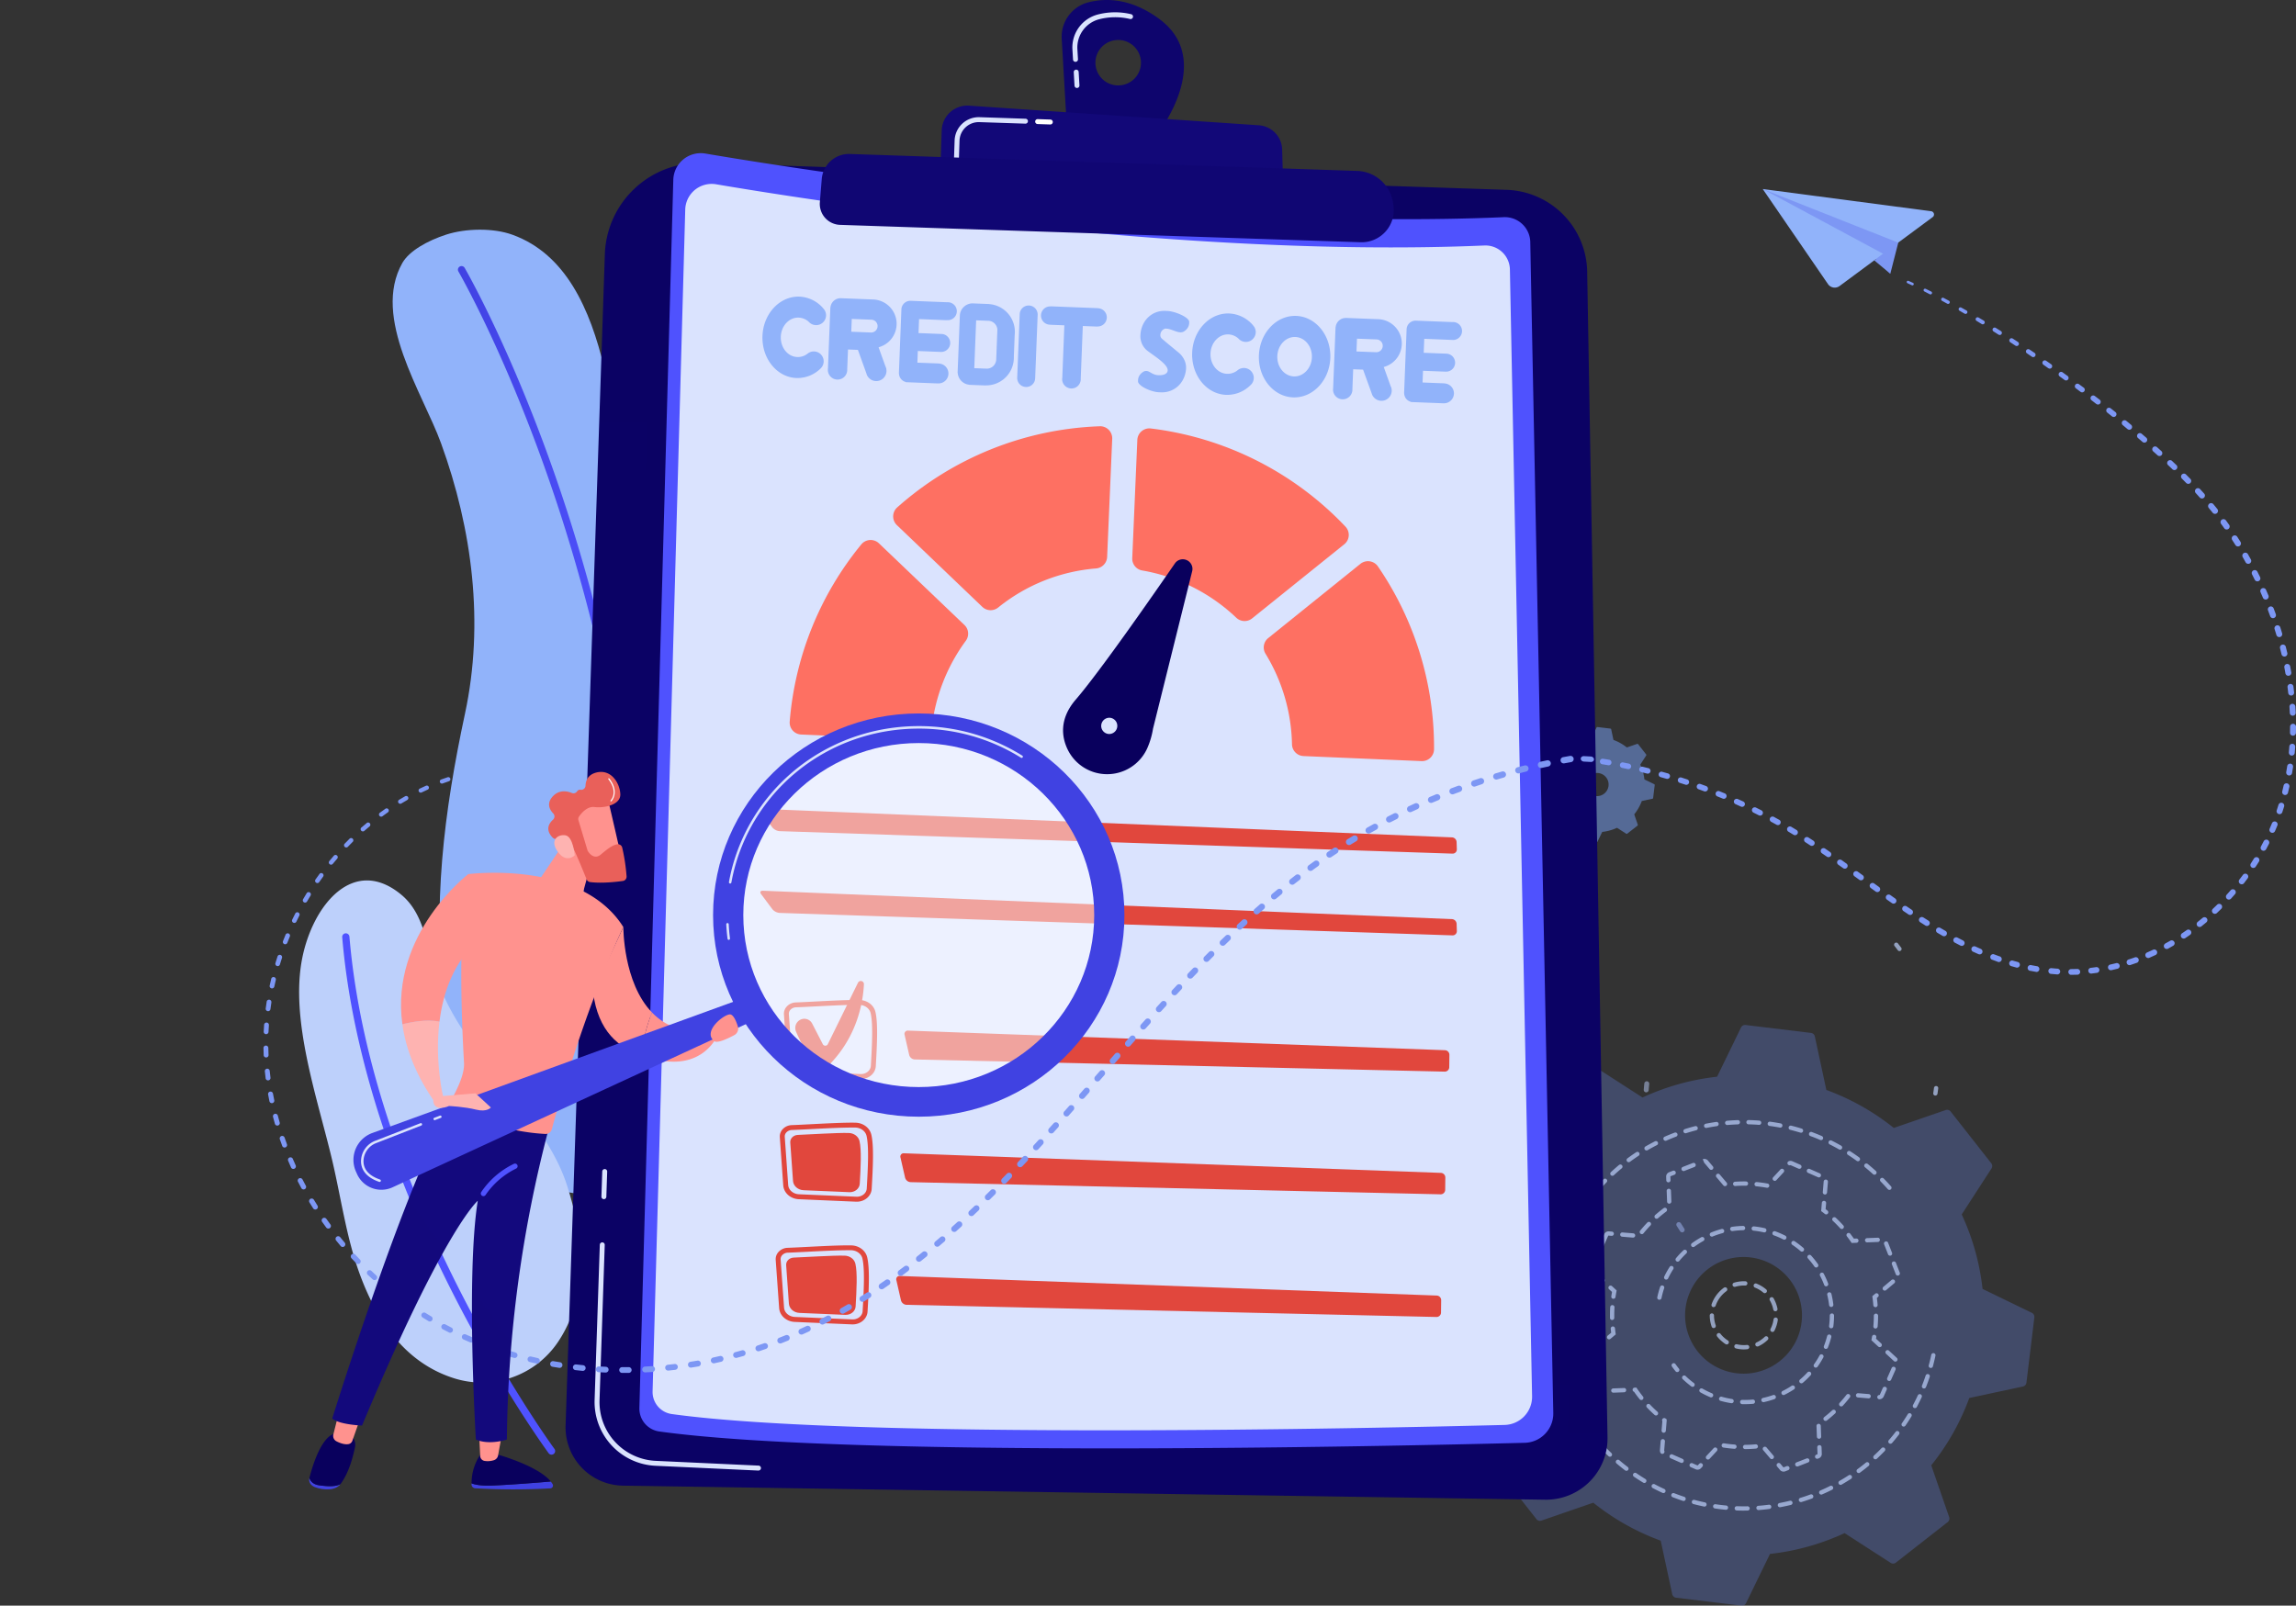 <svg xmlns="http://www.w3.org/2000/svg" xmlns:xlink="http://www.w3.org/1999/xlink" width="183" height="128" fill="none" viewBox="0 0 183 128"><rect x="0" y="0" width="183" height="128" fill="#333333" stroke="none"/><linearGradient id="a"><stop offset="0" stop-color="#4042e2"/><stop offset="1" stop-color="#4f52ff"/></linearGradient><linearGradient xlink:href="#a" id="b" x1="39.682" x2="50.688" y1="64.092" y2="63.269" gradientUnits="userSpaceOnUse"/><linearGradient xlink:href="#a" id="c" x1="7266.52" x2="8659" y1="48849.4" y2="48512.8" gradientUnits="userSpaceOnUse"/><linearGradient id="d"><stop offset="0" stop-color="#09005d"/><stop offset="1" stop-color="#1a0f91"/></linearGradient><linearGradient xlink:href="#d" id="e" x1="53615.2" x2="-76228.6" y1="18481.9" y2="142816" gradientUnits="userSpaceOnUse"/><linearGradient id="f"><stop offset="0" stop-color="#dae3fe"/><stop offset="1" stop-color="#e9effd"/></linearGradient><linearGradient xlink:href="#f" id="g" x1="3960.84" x2="5927.25" y1="23100.7" y2="23100.7" gradientUnits="userSpaceOnUse"/><linearGradient xlink:href="#f" id="h" x1="186.758" x2="189.132" y1="2757.76" y2="2757.76" gradientUnits="userSpaceOnUse"/><linearGradient xlink:href="#a" id="i" x1="-30117.5" x2="65939.5" y1="156124" y2="62591.9" gradientUnits="userSpaceOnUse"/><linearGradient xlink:href="#f" id="j" x1="24362.1" x2="79308.8" y1="76927.2" y2="76927.2" gradientUnits="userSpaceOnUse"/><linearGradient id="k"><stop offset="0" stop-color="#e1473d"/><stop offset="1" stop-color="#e9605a"/></linearGradient><linearGradient xlink:href="#k" id="l" x1="24643.9" x2="59100.5" y1="2900.5" y2="2900.5" gradientUnits="userSpaceOnUse"/><linearGradient xlink:href="#k" id="m" x1="24644.3" x2="59101.5" y1="3163.5" y2="3163.5" gradientUnits="userSpaceOnUse"/><linearGradient xlink:href="#k" id="n" x1="3507.53" x2="4124.37" y1="6263.95" y2="6263.95" gradientUnits="userSpaceOnUse"/><linearGradient xlink:href="#k" id="o" x1="24884.5" x2="45979.5" y1="3327.11" y2="3327.11" gradientUnits="userSpaceOnUse"/><linearGradient xlink:href="#k" id="p" x1="491.879" x2="-1606.6" y1="4888.46" y2="7502.82" gradientUnits="userSpaceOnUse"/><linearGradient xlink:href="#k" id="q" x1="3479.86" x2="4096.68" y1="6962.67" y2="6962.67" gradientUnits="userSpaceOnUse"/><linearGradient xlink:href="#k" id="r" x1="2702.29" x2="3055.61" y1="5245.77" y2="5245.77" gradientUnits="userSpaceOnUse"/><linearGradient xlink:href="#k" id="s" x1="24726.9" x2="45822.9" y1="3695.29" y2="3695.29" gradientUnits="userSpaceOnUse"/><linearGradient xlink:href="#k" id="t" x1="3452.45" x2="4069.3" y1="7661.6" y2="7661.6" gradientUnits="userSpaceOnUse"/><linearGradient xlink:href="#k" id="u" x1="2681" x2="3034.33" y1="5772.86" y2="5772.86" gradientUnits="userSpaceOnUse"/><linearGradient xlink:href="#k" id="v" x1="24565.5" x2="45660.5" y1="4062.27" y2="4062.27" gradientUnits="userSpaceOnUse"/><linearGradient xlink:href="#d" id="w" x1="4522.68" x2="2201.38" y1="262.318" y2="5175.45" gradientUnits="userSpaceOnUse"/><linearGradient xlink:href="#f" id="x" x1="3576.66" x2="3839.29" y1="593.943" y2="593.943" gradientUnits="userSpaceOnUse"/><linearGradient xlink:href="#d" id="y" x1="9856.91" x2="8877.89" y1="-243.316" y2="4173.55" gradientUnits="userSpaceOnUse"/><linearGradient xlink:href="#f" id="z" x1="3700.64" x2="4087.69" y1="614.288" y2="614.288" gradientUnits="userSpaceOnUse"/><linearGradient xlink:href="#d" id="A" x1="14484.2" x2="14040.8" y1="74.167" y2="3850.74" gradientUnits="userSpaceOnUse"/><linearGradient id="B"><stop offset="0" stop-color="#fe7062"/><stop offset="1" stop-color="#ff928e"/></linearGradient><linearGradient xlink:href="#B" id="C" x1="12845.8" x2="20438.3" y1="7774.62" y2="8954.33" gradientUnits="userSpaceOnUse"/><linearGradient xlink:href="#B" id="D" x1="12962.4" x2="20630.2" y1="7649.66" y2="8892.84" gradientUnits="userSpaceOnUse"/><linearGradient xlink:href="#B" id="E" x1="9850.78" x2="15861.7" y1="9529.14" y2="10298.8" gradientUnits="userSpaceOnUse"/><linearGradient xlink:href="#B" id="F" x1="10207.9" x2="16501" y1="10226.9" y2="11059.3" gradientUnits="userSpaceOnUse"/><linearGradient xlink:href="#d" id="G" x1="8461.78" x2="8130.41" y1="12610.6" y2="13838.7" gradientUnits="userSpaceOnUse"/><linearGradient xlink:href="#d" id="H" x1="13541.6" x2="14120" y1="9428.63" y2="9695.07" gradientUnits="userSpaceOnUse"/><linearGradient xlink:href="#a" id="I" x1="8545.09" x2="9016.54" y1="983.577" y2="983.577" gradientUnits="userSpaceOnUse"/><linearGradient xlink:href="#d" id="J" x1="8310.11" x2="8755.81" y1="3627.14" y2="3627.14" gradientUnits="userSpaceOnUse"/><linearGradient id="K"><stop offset="0" stop-color="#ff928e"/><stop offset="1" stop-color="#feb3b1"/></linearGradient><linearGradient xlink:href="#K" id="L" x1="2378.36" x2="2415.85" y1="3101.65" y2="3101.65" gradientUnits="userSpaceOnUse"/><linearGradient xlink:href="#a" id="M" x1="2861.7" x2="2930.93" y1="1366.19" y2="1366.19" gradientUnits="userSpaceOnUse"/><linearGradient xlink:href="#d" id="N" x1="4239.77" x2="4389.02" y1="5846.81" y2="5846.81" gradientUnits="userSpaceOnUse"/><linearGradient xlink:href="#K" id="O" x1="2555.34" x2="2608.79" y1="3523.05" y2="3523.05" gradientUnits="userSpaceOnUse"/><linearGradient xlink:href="#d" id="P" x1="19711.3" x2="28061.3" y1="38227.5" y2="32241.4" gradientUnits="userSpaceOnUse"/><linearGradient xlink:href="#B" id="Q" x1="14646.7" x2="11590.5" y1="10029.9" y2="7000.68" gradientUnits="userSpaceOnUse"/><linearGradient xlink:href="#a" id="R" x1="3707.93" x2="3736.05" y1="3304.62" y2="3241.05" gradientUnits="userSpaceOnUse"/><linearGradient xlink:href="#K" id="S" x1="4213.83" x2="3789" y1="6500.55" y2="6686.14" gradientUnits="userSpaceOnUse"/><linearGradient xlink:href="#B" id="T" x1="6382.86" x2="4677.96" y1="6070.71" y2="4738.79" gradientUnits="userSpaceOnUse"/><linearGradient xlink:href="#B" id="U" x1="5224.93" x2="3829.65" y1="4511.6" y2="3555.56" gradientUnits="userSpaceOnUse"/><linearGradient xlink:href="#K" id="V" x1="9008.76" x2="9428.89" y1="3915.91" y2="3915.91" gradientUnits="userSpaceOnUse"/><linearGradient xlink:href="#K" id="W" x1="6349.72" x2="6343.7" y1="4873.28" y2="5646.01" gradientUnits="userSpaceOnUse"/><linearGradient xlink:href="#a" id="X" x1="39102.7" x2="50620.5" y1="15907.7" y2="15907.7" gradientUnits="userSpaceOnUse"/><linearGradient xlink:href="#a" id="Y" x1="50492.9" x2="62512.1" y1="28038.9" y2="28038.9" gradientUnits="userSpaceOnUse"/><linearGradient xlink:href="#f" id="Z" x1="9808.91" x2="16059" y1="13644.1" y2="13644.1" gradientUnits="userSpaceOnUse"/><linearGradient xlink:href="#K" id="aa" x1="7113.29" x2="7005.26" y1="11374.3" y2="11899.2" gradientUnits="userSpaceOnUse"/><linearGradient xlink:href="#k" id="ab" x1="-2130.68" x2="-827.82" y1="8295.99" y2="7841.82" gradientUnits="userSpaceOnUse"/><linearGradient xlink:href="#K" id="ac" x1="2226.92" x2="2259.91" y1="3813.4" y2="3692.91" gradientUnits="userSpaceOnUse"/><linearGradient xlink:href="#K" id="ad" x1="6134.59" x2="6062.38" y1="1467.51" y2="1682.75" gradientUnits="userSpaceOnUse"/><linearGradient xlink:href="#K" id="ae" x1="3334.31" x2="3388.22" y1="2201" y2="2201" gradientUnits="userSpaceOnUse"/><linearGradient xlink:href="#f" id="af" x1="451.942" x2="716.999" y1="5166.18" y2="5166.18" gradientUnits="userSpaceOnUse"/><linearGradient xlink:href="#f" id="ag" x1="132.24" x2="137.011" y1="477.669" y2="477.669" gradientUnits="userSpaceOnUse"/><g opacity=".7"><path fill="#78a3fb" d="M110.626 74.025a.129.129 0 0 0 .071.13l1.404.683c.082.735.282 1.45.594 2.12l-.848 1.312a.126.126 0 0 0 .006.148l1.157 1.473c.017.021.039.037.064.044a.129.129 0 0 0 .078-.002l1.478-.51a6.8 6.8 0 0 0 1.921 1.083l.328 1.525c.005.026.019.05.039.068.019.018.044.029.071.032l1.861.226a.131.131 0 0 0 .077-.015.133.133 0 0 0 .054-.056l.683-1.402a6.83 6.83 0 0 0 2.125-.593l1.312.847a.13.13 0 0 0 .149-.007l1.476-1.155a.124.124 0 0 0 .043-.064.13.13 0 0 0-.001-.079l-.511-1.474a6.799 6.799 0 0 0 1.088-1.918l1.521-.328a.128.128 0 0 0 .067-.039.127.127 0 0 0 .033-.07l.225-1.859c.004-.026-.001-.053-.014-.076s-.032-.043-.056-.054l-1.405-.682a6.848 6.848 0 0 0-.593-2.122l.848-1.31a.127.127 0 0 0 .021-.076.131.131 0 0 0-.028-.073l-1.155-1.474a.13.13 0 0 0-.143-.042l-1.478.51a6.802 6.802 0 0 0-1.921-1.082l-.327-1.525a.128.128 0 0 0-.11-.1l-1.861-.225a.127.127 0 0 0-.077.014.128.128 0 0 0-.055.056l-.683 1.403a6.838 6.838 0 0 0-2.124.592l-1.313-.847a.126.126 0 0 0-.148.007l-1.476 1.155a.132.132 0 0 0-.044.064.138.138 0 0 0 .002.078l.51 1.476a6.82 6.82 0 0 0-1.084 1.918l-1.526.327a.126.126 0 0 0-.068.039.128.128 0 0 0-.034.07zm6.73-.536a1.67 1.67 0 0 1 1.513-1.065 1.669 1.669 0 0 1 1.564.987 1.658 1.658 0 0 1-.316 1.821 1.666 1.666 0 0 1-2.761-1.745zM122.686 62.509a.071.071 0 0 0 .008.043.08.08 0 0 0 .032.03l.78.379c.045.408.156.805.329 1.178l-.471.727a.074.074 0 0 0 .004.083l.643.818c.008.012.021.02.035.025s.029.004.043-.001l.821-.283c.321.256.681.46 1.067.601l.179.847a.072.072 0 0 0 .062.055l1.034.126c.014.002.029-.001.042-.008s.024-.019.03-.032l.379-.779a3.822 3.822 0 0 0 1.181-.328l.729.47a.07.07 0 0 0 .041.013.072.072 0 0 0 .041-.013l.82-.64c.011-.01.02-.023.024-.037s.004-.03-.001-.043l-.283-.82c.257-.32.46-.68.602-1.064l.847-.18c.015-.002.028-.01.038-.02s.017-.025.019-.04l.125-1.032a.072.072 0 0 0-.039-.072l-.781-.379a3.78 3.78 0 0 0-.329-1.179l.471-.727c.008-.012.013-.027.013-.042s-.005-.029-.013-.04l-.642-.82a.077.077 0 0 0-.036-.023.075.075 0 0 0-.044 0l-.821.283a3.778 3.778 0 0 0-1.067-.6l-.179-.847a.07.07 0 0 0-.061-.056l-1.033-.125a.072.072 0 0 0-.043.008.069.069 0 0 0-.03.03l-.38.78a3.775 3.775 0 0 0-1.179.329l-.729-.47c-.012-.01-.027-.014-.042-.014s-.029.005-.041.013l-.82.642a.073.073 0 0 0-.024.036.072.072 0 0 0 0 .043l.284.82c-.257.32-.46.68-.602 1.065l-.848.179c-.014.003-.028.01-.038.022s-.016.025-.018.04zm3.738-.298a.929.929 0 0 1 .84-.592.927.927 0 0 1 .869.549.926.926 0 0 1-.176 1.01.923.923 0 0 1-1.002.226.927.927 0 0 1-.531-1.193z" opacity=".7"/><g fill="#bdd0fb"><path d="M134.078 98.24a.2.2 0 0 1-.165-.088l-.269-.42a.208.208 0 0 1-.03-.151.21.21 0 0 1 .032-.072.19.19 0 0 1 .058-.054.19.19 0 0 1 .152-.023.194.194 0 0 1 .123.094c.089.137.171.275.261.41a.195.195 0 0 1 .009.2.199.199 0 0 1-.173.104zM131.208 87.078h-.015a.194.194 0 0 1-.179-.21c.012-.166.027-.33.045-.495a.195.195 0 0 1 .216-.175.198.198 0 0 1 .176.216c-.017.161-.033.323-.045.483a.195.195 0 0 1-.064.13.194.194 0 0 1-.134.05z" opacity=".7"/></g></g><path fill="#bdd0fb" d="M154.256 87.335h-.025a.171.171 0 0 1-.143-.194c.021-.138.041-.277.058-.416a.17.17 0 0 1 .19-.148.172.172 0 0 1 .114.064c.027.036.04.081.034.126-.018.142-.038.284-.059.425a.17.17 0 0 1-.169.143zM151.395 75.817a.17.17 0 0 1-.137-.069 13.976 13.976 0 0 0-.255-.333.171.171 0 0 1-.036-.126.172.172 0 0 1 .304-.085c.088.113.175.227.261.342a.165.165 0 0 1 .028.06.164.164 0 0 1-.019.128.16.16 0 0 1-.044.049.176.176 0 0 1-.102.034z" opacity=".7"/><path fill="#6988f5" fill-opacity=".4" d="M115.789 104.687a.359.359 0 0 0 .2.365l3.929 1.909a19 19 0 0 0 1.661 5.934l-2.375 3.667a.357.357 0 0 0 .02.416l3.235 4.122a.355.355 0 0 0 .4.118l4.133-1.426a19.047 19.047 0 0 0 5.374 3.028l.917 4.266a.36.36 0 0 0 .31.281l5.207.63a.365.365 0 0 0 .215-.04.363.363 0 0 0 .151-.159l1.911-3.923a19.073 19.073 0 0 0 5.944-1.658l3.672 2.371a.359.359 0 0 0 .417-.019l4.128-3.23a.36.36 0 0 0 .118-.4l-1.428-4.127a18.96 18.96 0 0 0 3.032-5.367l4.273-.915a.358.358 0 0 0 .282-.309l.631-5.199a.358.358 0 0 0-.199-.366l-3.93-1.908a18.97 18.97 0 0 0-1.661-5.935l2.375-3.666a.359.359 0 0 0-.019-.417l-3.236-4.121a.354.354 0 0 0-.399-.118l-4.135 1.425a19.033 19.033 0 0 0-5.375-3.028l-.917-4.267a.358.358 0 0 0-.31-.28l-5.207-.631a.36.36 0 0 0-.367.199l-1.908 3.924a19.071 19.071 0 0 0-5.944 1.657l-3.672-2.368a.36.36 0 0 0-.416.019l-4.129 3.229a.357.357 0 0 0-.117.4l1.427 4.126a19.019 19.019 0 0 0-3.032 5.366l-4.273.916a.36.36 0 0 0-.281.31zm18.833-1.505a4.655 4.655 0 0 1 4.23-2.975 4.664 4.664 0 0 1 4.373 2.763c.373.841.488 1.774.331 2.68a4.652 4.652 0 0 1-3.568 3.742 4.658 4.658 0 0 1-5.678-4.424 4.634 4.634 0 0 1 .312-1.789z" opacity=".7"/><path fill="#bdd0fb" d="M142.158 117.314a.358.358 0 0 1-.155-.034.35.35 0 0 1-.126-.096l-.233-.277a.168.168 0 0 1-.041-.125.16.16 0 0 1 .06-.117.171.171 0 0 1 .125-.04.182.182 0 0 1 .065.02.16.16 0 0 1 .051.042l.233.278a.022.022 0 0 0 .009.007.036.036 0 0 0 .011.002l.237-.09a.178.178 0 0 1 .135-.002c.021.009.04.022.056.039a.168.168 0 0 1 .038.057.175.175 0 0 1-.047.189.156.156 0 0 1-.06.034l-.227.089a.366.366 0 0 1-.131.024zm-6.858-.154a.366.366 0 0 1-.149-.032l-.405-.178a.173.173 0 0 1-.071-.217c.017-.038.048-.069.087-.086s.082-.02.122-.006l.405.178c.015 0 .024 0 .031-.006l.112-.12a.15.15 0 0 1 .054-.039.16.16 0 0 1 .13-.005c.021.008.04.02.057.035a.191.191 0 0 1 .039.054c.009.02.014.042.015.065a.169.169 0 0 1-.046.122l-.111.12a.372.372 0 0 1-.27.114zm7.95-.254a.169.169 0 0 1-.109-.04.168.168 0 0 1-.039-.213.17.17 0 0 1 .087-.076l.794-.309a.166.166 0 0 1 .133 0 .162.162 0 0 1 .092.095.17.17 0 0 1-.004.133.162.162 0 0 1-.04.054.158.158 0 0 1-.058.035l-.794.309a.167.167 0 0 1-.062.012zm-9.217-.285a.181.181 0 0 1-.069-.014l-.779-.344a.166.166 0 0 1-.104-.092.165.165 0 0 1 0-.139.193.193 0 0 1 .041-.057.183.183 0 0 1 .062-.036c.023-.007.047-.01.071-.007.023.003.046.01.067.022l.78.343a.175.175 0 0 1 .083.078.173.173 0 0 1-.045.21.172.172 0 0 1-.107.038zm2.1-.269a.17.17 0 0 1-.126-.286l.58-.623a.177.177 0 0 1 .118-.055c.023 0 .045.003.066.011s.04.02.057.035c.016.015.03.033.039.054.009.02.015.042.015.065.001.022-.002.044-.01.065s-.02.04-.035.057l-.58.623a.166.166 0 0 1-.121.053zm5.086-.034a.179.179 0 0 1-.072-.015.182.182 0 0 1-.058-.045l-.55-.649a.168.168 0 0 1-.033-.058.163.163 0 0 1 .01-.131.176.176 0 0 1 .041-.053.2.2 0 0 1 .059-.032c.022-.007.044-.009.067-.007a.178.178 0 0 1 .116.061l.55.649a.168.168 0 0 1 .025.182.182.182 0 0 1-.063.072.175.175 0 0 1-.092.026zm3.616-.027a.17.17 0 0 1-.061-.329l.073-.028a.023.023 0 0 0 .012-.01.025.025 0 0 0 .005-.015l-.021-.529a.172.172 0 0 1 .288-.133.196.196 0 0 1 .039.055c.009.02.014.043.014.065l.02.528a.365.365 0 0 1-.232.356l-.073.029a.18.18 0 0 1-.061.007zm-12.343-.39a.17.17 0 0 1-.08-.02.161.161 0 0 1-.058-.058.365.365 0 0 1-.052-.188v-.032l.06-.724a.17.17 0 0 1 .34.028l-.061.726a.179.179 0 0 1-.057.241.189.189 0 0 1-.092.027zm6.599-.381a.17.17 0 0 1-.12-.29.17.17 0 0 1 .12-.05c.278 0 .559-.016.838-.042a.184.184 0 0 1 .066.007.183.183 0 0 1 .058.032.176.176 0 0 1 .061.116.184.184 0 0 1-.007.066.175.175 0 0 1-.148.119c-.287.025-.578.04-.864.042zm-.852-.026h-.016a10.617 10.617 0 0 1-.86-.098.17.17 0 0 1-.074-.305.17.17 0 0 1 .127-.031c.273.043.553.077.832.094a.183.183 0 0 1 .119.054c.015.017.027.036.035.057s.011.043.011.065a.16.16 0 0 1-.016.065.17.17 0 0 1-.038.054c-.017.015-.036.027-.057.035s-.043.011-.066.011zm6.746-.799a.171.171 0 0 1-.171-.164l-.032-.851a.169.169 0 0 1 .163-.176.17.17 0 0 1 .163.099c.009.02.014.042.015.065l.031.851a.169.169 0 0 1-.163.176zm-12.382-.479h-.014a.17.17 0 0 1-.155-.184l.062-.734c-.02-.035-.027-.074-.02-.113a.166.166 0 0 1 .056-.099.166.166 0 0 1 .106-.042.167.167 0 0 1 .109.034l.094.071v.1l-.067.811a.175.175 0 0 1-.056.109.167.167 0 0 1-.115.044zm12.901-.945a.17.17 0 0 1-.161-.114.168.168 0 0 1 .055-.19c.218-.171.433-.353.638-.541a.167.167 0 0 1 .122-.045.17.17 0 0 1 .11.295c-.212.195-.434.386-.658.56a.165.165 0 0 1-.106.035zm-13.515-.434a.172.172 0 0 1-.114-.043 10.669 10.669 0 0 1-.619-.603.171.171 0 0 1 .016-.23.167.167 0 0 1 .116-.046.164.164 0 0 1 .115.044c.192.202.394.397.601.583a.167.167 0 0 1 .045.188.17.17 0 0 1-.159.109zm14.763-.72a.167.167 0 0 1-.114-.045.165.165 0 0 1-.056-.118.18.18 0 0 1 .01-.065.175.175 0 0 1 .035-.057c.188-.205.37-.42.542-.64a.172.172 0 0 1 .239-.03.173.173 0 0 1 .065.114.166.166 0 0 1-.035.125 10.33 10.33 0 0 1-.559.661.156.156 0 0 1-.059.042.163.163 0 0 1-.072.014zm-7.691-.181h-.203c-.046-.001-.088-.02-.119-.053s-.048-.076-.046-.121a.15.15 0 0 1 .013-.066.14.14 0 0 1 .038-.055.168.168 0 0 1 .124-.045c.276.008.552-.001.827-.026a.162.162 0 0 1 .126.038.178.178 0 0 1 .042.052.18.18 0 0 1 .011.131.175.175 0 0 1-.084.1.162.162 0 0 1-.064.018 7.86 7.86 0 0 1-.669.029zm-1.046-.077h-.026a7.106 7.106 0 0 1-.852-.185.168.168 0 0 1-.102-.081.166.166 0 0 1-.015-.129.17.17 0 0 1 .21-.118c.267.076.538.135.811.177.042.007.08.029.106.063a.165.165 0 0 1 .036.117.167.167 0 0 1-.053.111.17.17 0 0 1-.114.047zm2.539-.083a.17.17 0 0 1-.037-.336 7.13 7.13 0 0 0 .799-.227.167.167 0 0 1 .132.005.19.19 0 0 1 .054.04.177.177 0 0 1 .034.058.165.165 0 0 1 .009.066c-.001.023-.007.045-.017.065a.176.176 0 0 1-.099.087 7.348 7.348 0 0 1-.838.239.325.325 0 0 1-.044.003zm-9.735-.17a.17.17 0 0 1-.133-.064 9.553 9.553 0 0 1-.443-.59.173.173 0 0 1-.093-.071c-.021-.034-.03-.074-.025-.114s.024-.076.054-.103.068-.043.109-.045l.137-.005.052.077c.151.219.31.433.474.638a.166.166 0 0 1 .021.18.17.17 0 0 1-.062.071.174.174 0 0 1-.091.026zm18.984-.062h-.032a.17.17 0 0 1 .03-.338c.005 0 .01-.002.015-.004a.025.025 0 0 0 .011-.012l.246-.556a.169.169 0 0 1 .216-.07.168.168 0 0 1 .086.086c.018.038.02.081.007.121l-.245.556a.369.369 0 0 1-.338.217zm-.864-.071h-.014l-.852-.071a.173.173 0 0 1-.111-.062.175.175 0 0 1-.037-.121.172.172 0 0 1 .176-.156l.852.071c.043.005.083.025.112.058s.044.075.042.119a.169.169 0 0 1-.052.115.173.173 0 0 1-.116.048zm-12.559-.077a.185.185 0 0 1-.066-.013l-.12-.052a7.446 7.446 0 0 1-.662-.333.174.174 0 0 1-.084-.103.173.173 0 0 1 .061-.183.173.173 0 0 1 .192-.01c.204.117.415.223.631.318l.114.049a.166.166 0 0 1 .084.077.169.169 0 0 1-.042.211.172.172 0 0 1-.108.039zm5.777-.186a.174.174 0 0 1-.107-.037.173.173 0 0 1-.049-.206.166.166 0 0 1 .079-.08 6.66 6.66 0 0 0 .719-.414.163.163 0 0 1 .128-.024.161.161 0 0 1 .062.026.159.159 0 0 1 .046.047.16.16 0 0 1 .025.062.163.163 0 0 1-.026.127.165.165 0 0 1-.048.047c-.242.16-.495.305-.755.434a.176.176 0 0 1-.078.019zm-13.566-.188a.174.174 0 0 1-.121-.048.167.167 0 0 1-.052-.119.172.172 0 0 1 .167-.174l.852-.031a.147.147 0 0 1 .066.009.162.162 0 0 1 .058.034.175.175 0 0 1 .007.242.163.163 0 0 1-.054.039.177.177 0 0 1-.065.015l-.851.033zm-.825-.065a.153.153 0 0 1-.078-.019.161.161 0 0 1-.06-.053.408.408 0 0 1-.037-.072l-.293-.753a.166.166 0 0 1 0-.133.15.15 0 0 1 .038-.056.178.178 0 0 1 .124-.048.18.18 0 0 1 .121.056.17.17 0 0 1 .034.058l.292.752a.168.168 0 0 1 .011.177c-.014.028-.036.051-.063.067s-.057.024-.089.024zm7.138-.403a.17.17 0 0 1-.102-.034 7.142 7.142 0 0 1-.665-.563c-.02-.015-.036-.033-.048-.054s-.019-.044-.021-.068a.155.155 0 0 1 .008-.071.173.173 0 0 1 .167-.115.169.169 0 0 1 .126.063c.2.191.411.37.633.535.03.021.052.052.064.086a.172.172 0 0 1-.166.224zm8.674-.279a.167.167 0 0 1-.097-.031.166.166 0 0 1-.062-.081.166.166 0 0 1 .048-.188c.211-.179.411-.372.598-.576a.163.163 0 0 1 .054-.039.167.167 0 0 1 .131-.005.166.166 0 0 1 .112.153c.001.023-.003.045-.011.066s-.019.041-.035.057a6.912 6.912 0 0 1-.628.606.17.17 0 0 1-.117.039zm6.997-.185a.17.17 0 0 1-.155-.238l.343-.778a.183.183 0 0 1 .036-.062.165.165 0 0 1 .196-.042c.022.009.041.023.057.041s.028.039.036.061c.007.023.01.047.007.071a.156.156 0 0 1-.022.067l-.344.779a.17.17 0 0 1-.161.103zm-16.894-.712a.169.169 0 0 1-.132-.062 7.37 7.37 0 0 1-.287-.378.163.163 0 0 1-.028-.127.174.174 0 0 1 .069-.11.175.175 0 0 1 .128-.029.174.174 0 0 1 .11.07c.086.121.178.243.272.359a.166.166 0 0 1 .023.18.167.167 0 0 1-.155.097zm-6.53 0a.171.171 0 0 1-.093-.03.172.172 0 0 1-.061-.078l-.31-.793a.166.166 0 0 1-.001-.133.167.167 0 0 1 .096-.092.169.169 0 0 1 .133.004.17.17 0 0 1 .089.098l.31.793a.165.165 0 0 1-.017.159.161.161 0 0 1-.062.054.16.16 0 0 1-.08.019zm17.574-.352a.175.175 0 0 1-.144-.08.156.156 0 0 1-.023-.062.163.163 0 0 1 .029-.127c.16-.225.306-.461.437-.704a.168.168 0 0 1 .231-.069.17.17 0 0 1 .07.23 7.133 7.133 0 0 1-.46.74.168.168 0 0 1-.065.053.164.164 0 0 1-.082.017zm6.344-.48a.172.172 0 0 1-.116-.045l-.624-.578a.174.174 0 0 1-.054-.119.18.18 0 0 1 .01-.065.187.187 0 0 1 .035-.057.207.207 0 0 1 .054-.039.167.167 0 0 1 .187.031l.625.577a.171.171 0 0 1-.116.295zm-24.116-.678a.167.167 0 0 1-.097-.031.168.168 0 0 1-.067-.183.163.163 0 0 1 .054-.086l.651-.549a.167.167 0 0 1 .123-.038.17.17 0 0 1 .097.298l-.651.549a.165.165 0 0 1-.117.038zm18.579-.336a.148.148 0 0 1-.062-.011.174.174 0 0 1-.094-.091.157.157 0 0 1-.014-.064.149.149 0 0 1 .012-.066 6.78 6.78 0 0 0 .255-.789.176.176 0 0 1 .078-.105.182.182 0 0 1 .13-.019.17.17 0 0 1 .06.03.169.169 0 0 1 .062.18 7.133 7.133 0 0 1-.268.828c-.013.032-.036.06-.066.079s-.064.028-.1.027zm4.288-.142a.17.17 0 0 1-.116-.045l-.546-.506.018-.092.034-.195a.182.182 0 0 1 .022-.063.18.18 0 0 1 .107-.077.19.19 0 0 1 .067-.003.169.169 0 0 1 .139.132.168.168 0 0 1 .001.067l-.019.109.408.378c.017.015.03.034.04.054a.177.177 0 0 1 .005.13.187.187 0 0 1-.035.057.16.16 0 0 1-.132.052zm-21.566-.619a.166.166 0 0 1-.097-.03.17.17 0 0 1-.067-.183.176.176 0 0 1 .054-.087l.274-.232c-.013-.103-.026-.206-.037-.309a.171.171 0 0 1 .278-.15c.035.029.057.07.062.115.013.131.029.261.047.387l.013.093-.417.352a.171.171 0 0 1-.117.041zm21.231-.863h-.015a.172.172 0 0 1-.148-.117c-.007-.021-.009-.044-.007-.066.023-.277.036-.558.036-.836a.17.17 0 1 1 .34.001c0 .287-.013.577-.037.864a.172.172 0 0 1-.176.151zm-3.53-.017h-.021a.179.179 0 0 1-.064-.021.174.174 0 0 1-.079-.103.17.17 0 0 1-.005-.067c.035-.274.054-.55.055-.827a.173.173 0 0 1 .171-.169c.022 0 .044.005.065.013a.175.175 0 0 1 .104.158 7.007 7.007 0 0 1-.058.869.165.165 0 0 1-.06.105.166.166 0 0 1-.115.039zm-17.463-.663a.171.171 0 0 1-.119-.048.173.173 0 0 1-.051-.119v-.219c0-.214.006-.43.019-.644a.172.172 0 0 1 .298-.103c.03.034.045.078.042.123-.012.207-.018.417-.018.624v.212c0 .046-.017.089-.048.122s-.074.051-.12.052zm20.99-1.025a.168.168 0 0 1-.115-.045.165.165 0 0 1-.055-.11c-.016-.208-.04-.419-.069-.627l-.013-.093.232-.195a.17.17 0 0 1 .238.022.17.17 0 0 1-.018.238l-.088.077c.024.185.044.371.059.555a.171.171 0 0 1-.155.183zm-3.526-.015a.168.168 0 0 1-.113-.043.169.169 0 0 1-.057-.107 6.681 6.681 0 0 0-.148-.816.171.171 0 0 1 .127-.2.17.17 0 0 1 .126.019.17.17 0 0 1 .078.1c.069.282.121.569.155.857a.163.163 0 0 1-.005.066.17.17 0 0 1-.144.123zm-13.697-.574a.193.193 0 0 1-.034 0 .2.2 0 0 1-.062-.026.187.187 0 0 1-.046-.047.16.16 0 0 1-.025-.062.163.163 0 0 1 0-.066c.061-.285.138-.566.232-.841a.174.174 0 0 1 .087-.086.171.171 0 0 1 .236.19c-.089.262-.162.53-.218.801a.17.17 0 0 1-.17.137zm-3.662-.078a.104.104 0 0 1-.025 0 .158.158 0 0 1-.063-.022.167.167 0 0 1-.081-.17c.017-.118.036-.232.056-.353l-.232-.213a.17.17 0 0 1-.039-.053.168.168 0 0 1 .031-.187.17.17 0 0 1 .24-.009l.368.34-.017.093c-.027.143-.051.286-.072.431a.17.17 0 0 1-.167.143zm21.626-.651a.172.172 0 0 1-.098-.03.17.17 0 0 1-.012-.27l.65-.55a.174.174 0 0 1 .124-.04c.045.004.087.026.116.06a.17.17 0 0 1-.02.24l-.65.55a.167.167 0 0 1-.111.039zm-4.672-.341a.165.165 0 0 1-.094-.031.162.162 0 0 1-.061-.078 6.753 6.753 0 0 0-.342-.756.168.168 0 0 1 .002-.117.164.164 0 0 1 .077-.089.167.167 0 0 1 .116-.018c.039.008.075.03.1.061.135.257.255.522.358.794.011.026.014.054.011.081a.175.175 0 0 1-.028.077.173.173 0 0 1-.142.074zm-17.805-.301a.166.166 0 0 1-.116-.045l-.625-.578a.168.168 0 0 1-.054-.119.17.17 0 0 1 .164-.176.167.167 0 0 1 .122.045l.625.579a.165.165 0 0 1 .051.087.171.171 0 0 1-.167.207zm5.057-.236a.17.17 0 0 1-.163-.115.175.175 0 0 1 .008-.129 7.17 7.17 0 0 1 .425-.761.169.169 0 0 1 .107-.081.2.2 0 0 1 .069-.003.172.172 0 0 1 .139.136.178.178 0 0 1-.001.069.158.158 0 0 1-.028.062 7.034 7.034 0 0 0-.403.725.17.17 0 0 1-.154.096zm18.453-.32a.167.167 0 0 1-.155-.108l-.31-.793a.177.177 0 0 1 .006-.128.17.17 0 0 1 .312.005l.31.793a.162.162 0 0 1 .011.065.17.17 0 0 1-.175.166zm-6.497-.644c-.028 0-.055-.006-.079-.019s-.045-.031-.061-.054a6.709 6.709 0 0 0-.515-.65.173.173 0 0 1-.048-.124.188.188 0 0 1 .016-.066.17.17 0 0 1 .285-.037c.195.216.376.445.543.683a.173.173 0 0 1-.043.237.167.167 0 0 1-.099.029zm-17.766-.09a.181.181 0 0 1-.069-.014.171.171 0 0 1-.087-.225l.344-.778a.164.164 0 0 1 .036-.061.17.17 0 0 1 .252 0 .166.166 0 0 1 .043.131.155.155 0 0 1-.021.067l-.343.778a.174.174 0 0 1-.155.102zm6.724-.377a.168.168 0 0 1-.108-.039.17.17 0 0 1-.055-.181.173.173 0 0 1 .032-.058c.186-.224.386-.436.598-.635a.172.172 0 0 1 .231.016.17.17 0 0 1 .001.231c-.201.19-.391.392-.568.605a.182.182 0 0 1-.058.045.18.18 0 0 1-.072.016zm16.922-.476a.167.167 0 0 1-.155-.108l-.31-.793a.172.172 0 0 1 .094-.228.173.173 0 0 1 .19.046.19.19 0 0 1 .034.06l.309.792a.163.163 0 0 1-.016.157.167.167 0 0 1-.139.075zm-7.016-.321a.172.172 0 0 1-.112-.042 6.662 6.662 0 0 0-.659-.505.173.173 0 0 1-.072-.109.165.165 0 0 1 .001-.066.17.17 0 0 1 .025-.061.175.175 0 0 1 .176-.072.173.173 0 0 1 .061.026c.241.162.472.34.692.53a.174.174 0 0 1 .053.087.16.16 0 0 1-.006.101.169.169 0 0 1-.159.11zm-8.667-.365a.168.168 0 0 1-.165-.118.168.168 0 0 1 .064-.192c.235-.171.48-.328.734-.47a.171.171 0 0 1 .238.062c.011.02.018.042.021.065a.173.173 0 0 1-.093.17 6.862 6.862 0 0 0-.697.448.171.171 0 0 1-.102.035zm-7.276-.017a.172.172 0 0 1-.159-.109.162.162 0 0 1-.011-.066c0-.022.005-.044.014-.064l.344-.778a.37.37 0 0 1 .336-.22h.032l.241.02a.17.17 0 0 1-.03.339l-.241-.02a.03.03 0 0 0-.016.004.039.039 0 0 0-.011.011l-.344.778a.167.167 0 0 1-.154.105zm19.906-.31-.053-.077a9.293 9.293 0 0 0-.326-.45.17.17 0 0 1 .157-.272c.045.006.086.03.113.065.097.127.192.257.284.387l.192-.008a.17.17 0 0 1 .132.286.172.172 0 0 1-.119.055zm1.225-.047a.17.17 0 0 1-.114-.051.168.168 0 0 1-.005-.233.173.173 0 0 1 .113-.055l.852-.033a.163.163 0 0 1 .162.098c.009.02.014.043.014.065a.163.163 0 0 1-.045.122.167.167 0 0 1-.118.054l-.852.033zm-6.594-.214a.177.177 0 0 1-.078-.019 6.155 6.155 0 0 0-.761-.33.17.17 0 0 1 .117-.32 7.629 7.629 0 0 1 .799.347.17.17 0 0 1-.077.322zm-12.053-.167h-.015l-.852-.071a.165.165 0 0 1-.066-.017.167.167 0 0 1-.089-.1.173.173 0 0 1 .011-.133.173.173 0 0 1 .173-.089l.852.07a.171.171 0 0 1 .154.177.17.17 0 0 1-.168.163zm6.279-.078a.171.171 0 0 1-.151-.25.174.174 0 0 1 .086-.077c.27-.11.545-.203.826-.279a.17.17 0 0 1 .152.3.168.168 0 0 1-.063.028c-.267.073-.53.162-.786.266a.181.181 0 0 1-.065.017zm-5.583-.2a.171.171 0 0 1-.133-.277c.182-.222.375-.44.574-.648a.17.17 0 0 1 .246.236c-.193.2-.38.412-.555.627a.175.175 0 0 1-.059.049.175.175 0 0 1-.075.018zm9.759-.137a.173.173 0 0 1-.039-.004 6.68 6.68 0 0 0-.819-.136.168.168 0 0 1-.114-.063.166.166 0 0 1-.037-.124.17.17 0 0 1 .187-.152c.29.03.577.078.861.143a.17.17 0 0 1 .076.294.171.171 0 0 1-.115.042zm-2.538-.106a.17.17 0 0 1-.024-.34c.288-.04.578-.064.869-.07a.172.172 0 0 1 .173.167.17.17 0 0 1-.167.174 6.77 6.77 0 0 0-.827.067zm8.715-.166c-.024 0-.048-.005-.07-.014s-.041-.024-.057-.041a11.65 11.65 0 0 0-.587-.598.169.169 0 0 1-.047-.116.166.166 0 0 1 .046-.118.168.168 0 0 1 .114-.053.173.173 0 0 1 .12.04c.209.196.413.404.606.618a.17.17 0 0 1-.012.24.169.169 0 0 1-.114.047zm-14.758-.816a.17.17 0 0 1-.113-.297c.216-.19.441-.374.671-.546a.176.176 0 0 1 .127-.032.169.169 0 0 1 .112.066.187.187 0 0 1 .029.06c.005.022.006.044.003.067s-.01.043-.022.062a.162.162 0 0 1-.044.05c-.223.166-.442.344-.651.528a.172.172 0 0 1-.113.046zm13.517-.347a.169.169 0 0 1-.106-.037c-.072-.057-.144-.113-.217-.168l-.078-.056.055-.664a.16.16 0 0 1 .019-.064.165.165 0 0 1 .1-.083.17.17 0 0 1 .221.177l-.041.476.15.117a.174.174 0 0 1 .057.086c.01.033.009.07-.003.103-.011.033-.033.062-.062.082s-.063.032-.098.032zm-12.512-.855a.17.17 0 0 1-.169-.164l-.033-.85a.171.171 0 0 1 .326-.078c.009.02.014.042.015.065l.032.85a.164.164 0 0 1-.011.066.16.16 0 0 1-.034.057.174.174 0 0 1-.119.055zm12.41-.733h-.014a.169.169 0 0 1-.155-.184l.07-.85a.18.18 0 0 1 .018-.064.168.168 0 0 1 .1-.084.172.172 0 0 1 .182.054.169.169 0 0 1 .039.123l-.071.85a.174.174 0 0 1-.053.114.172.172 0 0 1-.117.046zm-4.6-.536h-.031a10.554 10.554 0 0 0-.83-.115.17.17 0 0 1-.092-.3.172.172 0 0 1 .125-.038c.287.027.575.068.857.118a.171.171 0 0 1 .138.182.171.171 0 0 1-.167.155zm-3.362-.128a.165.165 0 0 1-.072-.015.166.166 0 0 1-.059-.045l-.55-.65a.167.167 0 0 1-.042-.125.181.181 0 0 1 .018-.064.166.166 0 0 1 .101-.085.17.17 0 0 1 .183.054l.551.65a.166.166 0 0 1 .038.087.168.168 0 0 1-.077.166.168.168 0 0 1-.091.027zm.816-.012a.17.17 0 0 1-.012-.34c.289-.02.579-.026.865-.023a.17.17 0 1 1 0 .34c-.276-.004-.558 0-.837.023zm-5.328-.29a.169.169 0 0 1-.17-.164l-.011-.286a.377.377 0 0 1 .232-.356l.299-.116a.17.17 0 0 1 .222.228.17.17 0 0 1-.099.09l-.299.115a.025.025 0 0 0-.012.01.028.028 0 0 0-.005.015l.011.287a.172.172 0 0 1-.045.122.173.173 0 0 1-.119.055zm8.476-.121a.165.165 0 0 1-.115-.046.156.156 0 0 1-.039-.053.161.161 0 0 1-.005-.13.161.161 0 0 1 .035-.056l.579-.624a.168.168 0 0 1 .184-.043c.021.007.04.019.057.034a.189.189 0 0 1 .039.054.18.18 0 0 1 .015.065c.001.022-.003.044-.011.065s-.019.04-.035.057l-.578.624a.183.183 0 0 1-.057.042.18.18 0 0 1-.07.016zm3.516-.273a.16.16 0 0 1-.068-.015l-.78-.343a.173.173 0 0 1-.103-.093.181.181 0 0 1 0-.138.171.171 0 0 1 .241-.078l.779.342a.175.175 0 0 1 .084.078.171.171 0 0 1-.153.249zm-10.784-.507a.172.172 0 0 1-.167-.139.173.173 0 0 1 .019-.114.168.168 0 0 1 .087-.076l.794-.31a.171.171 0 0 1 .226.096c.008.021.012.044.011.067s-.006.045-.015.066a.177.177 0 0 1-.099.089l-.794.31a.173.173 0 0 1-.063.015zm2.203-.095a.175.175 0 0 1-.072-.016.176.176 0 0 1-.058-.045l-.392-.464a.04.04 0 0 0-.009-.006.03.03 0 0 0-.011-.003l-.134-.315a.372.372 0 0 1 .414.105l.392.464a.176.176 0 0 1 .039.087.17.17 0 0 1-.015.094.167.167 0 0 1-.154.099zm7.022-.085a.162.162 0 0 1-.068-.014l-.629-.276a.185.185 0 0 1-.232-.086.175.175 0 0 1-.018-.064.16.16 0 0 1 .043-.122.154.154 0 0 1 .052-.039.377.377 0 0 1 .3 0l.628.277c.035.016.064.044.082.078s.023.074.015.112a.171.171 0 0 1-.166.136zM138.998 107.573a2.712 2.712 0 0 1-.628-.077.169.169 0 0 1-.106-.268.172.172 0 0 1 .184-.063c.258.061.525.079.789.052a.148.148 0 0 1 .066.006.177.177 0 0 1 .102.082.176.176 0 0 1 .013.13.18.18 0 0 1-.082.101.182.182 0 0 1-.064.019 2.52 2.52 0 0 1-.274.018zm1.076-.232a.17.17 0 0 1-.153-.246.172.172 0 0 1 .081-.079c.241-.111.462-.262.652-.446a.179.179 0 0 1 .122-.048c.045.001.088.02.12.052a.169.169 0 0 1-.005.241 2.726 2.726 0 0 1-.746.511.182.182 0 0 1-.069.011zm-2.446-.163a.172.172 0 0 1-.091-.026 2.23 2.23 0 0 1-.214-.155 2.727 2.727 0 0 1-.458-.453.168.168 0 0 1-.036-.126.16.16 0 0 1 .063-.113.168.168 0 0 1 .126-.036.155.155 0 0 1 .063.02c.02.011.037.025.051.043a2.354 2.354 0 0 0 .589.529.17.17 0 0 1 .071.191.172.172 0 0 1-.164.122zm3.649-.996a.16.16 0 0 1-.077-.019.166.166 0 0 1-.097-.166.192.192 0 0 1 .019-.066c.121-.236.201-.491.237-.754a.17.17 0 0 1 .126-.141.164.164 0 0 1 .066-.004c.023.003.044.01.063.022.02.011.036.026.05.044a.169.169 0 0 1 .033.126c-.041.3-.133.591-.271.861a.176.176 0 0 1-.06.067.176.176 0 0 1-.086.026zm-4.688-.309a.17.17 0 0 1-.099-.032.169.169 0 0 1-.062-.082 2.721 2.721 0 0 1-.155-.889c0-.023.004-.045.013-.066a.18.18 0 0 1 .036-.055.165.165 0 0 1 .121-.05c.022 0 .044.004.065.012a.172.172 0 0 1 .105.157c.001.265.047.528.134.779a.16.16 0 0 1 .009.065c-.001.023-.006.045-.016.065s-.023.038-.04.053-.036.026-.058.033a.145.145 0 0 1-.051.003zm4.916-1.342a.172.172 0 0 1-.167-.137 2.366 2.366 0 0 0-.28-.739.17.17 0 0 1 .19-.243.172.172 0 0 1 .104.071c.153.262.262.547.32.844a.172.172 0 0 1-.001.075.153.153 0 0 1-.034.067.166.166 0 0 1-.132.062zm-4.923-.328a.166.166 0 0 1-.154-.095.177.177 0 0 1-.008-.13c.184-.532.527-.995.983-1.326a.183.183 0 0 1 .127-.03.193.193 0 0 1 .062.023.18.18 0 0 1 .077.106.168.168 0 0 1 .002.067.172.172 0 0 1-.068.11c-.4.289-.7.695-.86 1.16a.17.17 0 0 1-.159.109zm4.079-1.113a.168.168 0 0 1-.111-.041 2.386 2.386 0 0 0-.679-.407.174.174 0 0 1-.088-.091.17.17 0 0 1 .213-.226c.244.096.473.226.68.387l.095.077c.035.03.056.071.059.116a.17.17 0 0 1-.04.124.158.158 0 0 1-.058.041.16.16 0 0 1-.069.014zm-2.401-.504a.175.175 0 0 1-.112-.041.173.173 0 0 1-.058-.105.171.171 0 0 1 .121-.187 2.75 2.75 0 0 1 .897-.113c.045 0 .088.019.119.052.032.032.049.076.048.121a.172.172 0 0 1-.173.167h-.007a2.43 2.43 0 0 0-.786.1.323.323 0 0 1-.044 0zM138.998 120.422c-.192 0-.388 0-.576-.011a.158.158 0 0 1-.064-.015.17.17 0 0 1-.089-.095.166.166 0 0 1-.01-.066c0-.022.005-.044.014-.065a.166.166 0 0 1 .096-.088.163.163 0 0 1 .066-.01c.285.01.57.013.852.007a.172.172 0 0 1 .162.232.192.192 0 0 1-.036.056.187.187 0 0 1-.055.038.165.165 0 0 1-.065.014l-.295.003zm1.157-.043a.172.172 0 0 1-.167-.164.17.17 0 0 1 .154-.176c.283-.02.569-.05.852-.087a.176.176 0 0 1 .123.036.171.171 0 0 1-.078.301c-.288.038-.58.068-.869.09zm-2.588-.023h-.015c-.289-.027-.58-.063-.868-.105a.177.177 0 0 1-.113-.067.17.17 0 0 1-.028-.061.148.148 0 0 1-.003-.066.169.169 0 0 1 .022-.063.18.18 0 0 1 .106-.077.168.168 0 0 1 .067-.003c.281.042.566.077.848.102a.17.17 0 0 1 .154.177.168.168 0 0 1-.053.115.165.165 0 0 1-.117.048zm4.296-.202a.167.167 0 0 1-.114-.045.17.17 0 0 1 .083-.292c.279-.053.56-.113.835-.181a.171.171 0 0 1 .125.022.176.176 0 0 1 .075.104.174.174 0 0 1-.018.126.175.175 0 0 1-.101.078c-.28.07-.567.131-.852.186zm-6.007-.054a.204.204 0 0 1-.035 0c-.284-.06-.57-.127-.852-.201-.043-.012-.08-.041-.103-.08s-.029-.085-.017-.129a.17.17 0 0 1 .209-.12c.272.073.552.138.831.196a.173.173 0 0 1 .102.067.171.171 0 0 1-.137.27zm7.683-.358a.173.173 0 0 1-.168-.145.176.176 0 0 1 .024-.116.173.173 0 0 1 .094-.072c.273-.083.542-.175.809-.273a.164.164 0 0 1 .132.005.163.163 0 0 1 .055.039.175.175 0 0 1 .031.188.175.175 0 0 1-.097.09c-.27.1-.548.193-.826.278a.163.163 0 0 1-.054.006zm-9.351-.087a.189.189 0 0 1-.053-.008 16.993 16.993 0 0 1-.821-.296.168.168 0 0 1-.097-.22.17.17 0 0 1 .22-.097c.264.103.534.2.804.289a.169.169 0 0 1 .115.189.174.174 0 0 1-.057.103.174.174 0 0 1-.111.04zm10.971-.51a.173.173 0 0 1-.166-.136.17.17 0 0 1 .098-.19c.261-.114.521-.232.774-.362.041-.02.088-.024.131-.01s.078.045.099.085.024.087.01.13-.044.079-.085.099c-.258.13-.524.255-.791.37a.169.169 0 0 1-.07.018zm-12.578-.12a.157.157 0 0 1-.071-.016c-.264-.12-.527-.25-.783-.386-.02-.011-.038-.025-.052-.042s-.025-.037-.032-.059c-.006-.021-.009-.044-.006-.066a.154.154 0 0 1 .019-.063.163.163 0 0 1 .1-.083c.022-.007.044-.009.066-.007a.158.158 0 0 1 .064.019c.251.133.508.26.766.377a.174.174 0 0 1 .082.079.173.173 0 0 1 .014.112.18.18 0 0 1-.06.097.174.174 0 0 1-.107.037zm14.121-.654a.17.17 0 0 1-.165-.126.169.169 0 0 1 .08-.192c.247-.141.491-.291.727-.445a.161.161 0 0 1 .062-.026.168.168 0 0 1 .202.136.168.168 0 0 1-.077.175c-.242.154-.492.309-.745.455a.167.167 0 0 1-.084.027zm-15.645-.154a.182.182 0 0 1-.088-.024 17.64 17.64 0 0 1-.735-.472.169.169 0 0 1-.076-.109.178.178 0 0 1-.001-.069.18.18 0 0 1 .076-.11.179.179 0 0 1 .131-.022.186.186 0 0 1 .062.029c.232.16.477.315.719.464a.167.167 0 0 1 .075.191.166.166 0 0 1-.061.09.164.164 0 0 1-.102.035zm17.093-.789a.17.17 0 0 1-.165-.224.16.16 0 0 1 .064-.085c.227-.168.454-.344.673-.525a.17.17 0 0 1 .273.148.17.17 0 0 1-.056.114c-.223.185-.455.365-.688.537a.165.165 0 0 1-.104.037zm-18.524-.18a.178.178 0 0 1-.104-.035l-.111-.087a13.675 13.675 0 0 1-.567-.464c-.017-.014-.031-.032-.041-.052s-.016-.042-.018-.064a.164.164 0 0 1 .041-.124c.014-.017.032-.031.052-.041s.042-.016.064-.018a.168.168 0 0 1 .124.041c.181.155.368.309.555.453l.109.084c.03.021.052.052.064.087a.178.178 0 0 1 0 .107.174.174 0 0 1-.065.086.178.178 0 0 1-.103.03zm19.85-.917a.159.159 0 0 1-.125-.054.167.167 0 0 1-.045-.122.165.165 0 0 1 .054-.118c.208-.193.413-.393.609-.597a.173.173 0 0 1 .242-.005.17.17 0 0 1 .004.241c-.201.208-.411.414-.62.61a.166.166 0 0 1-.118.045zm-21.16-.206a.17.17 0 0 1-.118-.047c-.21-.201-.416-.409-.614-.619a.175.175 0 0 1-.035-.057.177.177 0 0 1 .005-.13.186.186 0 0 1 .039-.054.157.157 0 0 1 .057-.034.16.16 0 0 1 .065-.011.174.174 0 0 1 .119.054c.193.206.395.411.599.607a.165.165 0 0 1 .049.087.16.16 0 0 1-.008.099c-.013.032-.035.059-.063.078s-.061.029-.095.028zm22.358-1.034a.17.17 0 0 1-.155-.099c-.014-.029-.019-.062-.014-.095a.17.17 0 0 1 .04-.087c.166-.192.329-.39.484-.588l.056-.072a.169.169 0 0 1 .181-.068.16.16 0 0 1 .107.081c.011.02.018.042.021.064.003.023.001.046-.006.068s-.017.043-.032.06l-.059.078c-.155.202-.324.404-.493.601a.173.173 0 0 1-.129.057zm-23.536-.227a.164.164 0 0 1-.072-.016.163.163 0 0 1-.059-.045 18.945 18.945 0 0 1-.542-.685.168.168 0 0 1-.036-.128.152.152 0 0 1 .022-.065.169.169 0 0 1 .288-.01c.168.228.346.453.527.671a.167.167 0 0 1 .038.087c.005.032 0 .065-.014.094s-.036.054-.063.071a.175.175 0 0 1-.092.026zm24.59-1.138a.17.17 0 0 1-.169-.181.177.177 0 0 1 .029-.086c.161-.232.316-.474.465-.716a.166.166 0 0 1 .105-.081.156.156 0 0 1 .068-.004.164.164 0 0 1 .064.023.17.17 0 0 1 .078.107.173.173 0 0 1-.024.131c-.15.248-.31.494-.474.733a.172.172 0 0 1-.141.074zm.897-1.474a.176.176 0 0 1-.078-.019.178.178 0 0 1-.052-.043.16.16 0 0 1-.031-.059c-.007-.021-.009-.044-.007-.066a.155.155 0 0 1 .02-.064c.133-.25.261-.507.38-.765a.17.17 0 0 1 .226-.083.171.171 0 0 1 .084.227c-.123.263-.254.525-.388.781a.17.17 0 0 1-.15.091zm.725-1.565a.188.188 0 0 1-.062-.011.171.171 0 0 1-.097-.221c.105-.263.203-.532.292-.802a.173.173 0 0 1 .086-.098.168.168 0 0 1 .13-.009.17.17 0 0 1 .108.215c-.091.274-.192.551-.299.819a.169.169 0 0 1-.157.107zm.542-1.635a.167.167 0 0 1-.103-.035.174.174 0 0 1-.066-.113.183.183 0 0 1 .005-.066c.078-.273.141-.552.2-.83a.174.174 0 0 1 .073-.112.174.174 0 0 1 .063-.025.152.152 0 0 1 .067 0 .177.177 0 0 1 .063.027.17.17 0 0 1 .046.05.147.147 0 0 1 .024.063.156.156 0 0 1-.003.068c-.06.284-.128.568-.204.851-.01.035-.032.065-.061.087s-.065.034-.101.035zM123.78 102.547h-.027a.171.171 0 0 1-.141-.195c.045-.281.099-.565.16-.843a.172.172 0 0 1 .203-.13.167.167 0 0 1 .107.074.165.165 0 0 1 .023.128c-.059.273-.113.55-.155.825a.172.172 0 0 1-.059.102.177.177 0 0 1-.111.039zm.364-1.658a.174.174 0 0 1-.148-.086.163.163 0 0 1-.016-.129c.077-.274.161-.55.253-.82a.161.161 0 0 1 .032-.062.166.166 0 0 1 .187-.055.163.163 0 0 1 .1.09c.01.022.015.045.016.068a.175.175 0 0 1-.013.068c-.089.264-.172.533-.247.802a.164.164 0 0 1-.061.089.169.169 0 0 1-.103.035zm.542-1.607a.17.17 0 0 1-.155-.232c.106-.263.221-.528.343-.786a.172.172 0 0 1 .315.013.169.169 0 0 1-.005.13c-.12.254-.233.513-.336.774a.168.168 0 0 1-.159.101zm.721-1.536a.172.172 0 0 1-.161-.122c-.006-.022-.009-.044-.006-.067a.178.178 0 0 1 .019-.064c.135-.25.279-.5.429-.744a.17.17 0 0 1 .29.177c-.145.239-.286.484-.418.728a.173.173 0 0 1-.15.092zm.889-1.448a.168.168 0 0 1-.088-.025.164.164 0 0 1-.063-.066.168.168 0 0 1 .011-.176c.161-.232.331-.464.506-.696.013-.018.03-.034.05-.045s.041-.02.064-.023a.169.169 0 0 1 .172.085c.011.02.018.042.021.064a.176.176 0 0 1-.037.127c-.172.221-.338.45-.496.678a.164.164 0 0 1-.061.056.166.166 0 0 1-.079.02zm1.038-1.343a.17.17 0 0 1-.091-.028.163.163 0 0 1-.063-.072c-.014-.03-.019-.062-.014-.095a.168.168 0 0 1 .039-.087c.187-.216.381-.428.579-.633a.17.17 0 0 1 .291.176.171.171 0 0 1-.046.056c-.193.2-.387.409-.565.618a.173.173 0 0 1-.13.064zm23.259-.1a.168.168 0 0 1-.128-.057c-.185-.21-.378-.417-.573-.615a.17.17 0 0 1 .243-.238c.199.202.397.413.586.628a.17.17 0 0 1-.016.24.169.169 0 0 1-.112.043zm-22.081-1.122a.173.173 0 0 1-.124-.054.168.168 0 0 1-.045-.123.168.168 0 0 1 .054-.118c.208-.193.424-.387.644-.567a.171.171 0 0 1 .24.023.17.17 0 0 1-.022.24c-.215.178-.427.364-.63.553a.173.173 0 0 1-.117.046zm20.89-.087a.171.171 0 0 1-.115-.044 16.066 16.066 0 0 0-.636-.548.168.168 0 0 1 .025-.283.173.173 0 0 1 .19.02c.221.18.439.368.65.56a.167.167 0 0 1 .044.186.169.169 0 0 1-.158.109zm-19.584-.998a.171.171 0 0 1-.165-.117c-.012-.034-.012-.072 0-.106s.034-.065.064-.086c.228-.17.464-.335.704-.492a.171.171 0 0 1 .23.052.17.17 0 0 1-.043.232 17.38 17.38 0 0 0-.688.481.167.167 0 0 1-.102.036zm18.266-.077a.166.166 0 0 1-.1-.032 13.96 13.96 0 0 0-.697-.477.167.167 0 0 1-.073-.107.17.17 0 0 1 .259-.178c.238.154.477.318.708.487a.169.169 0 0 1 .064.192.166.166 0 0 1-.063.086.168.168 0 0 1-.102.031zm-16.848-.86a.17.17 0 0 1-.086-.317c.247-.142.501-.28.755-.41a.17.17 0 0 1 .229.074.17.17 0 0 1-.074.229c-.249.126-.497.262-.738.403a.17.17 0 0 1-.086.024zm15.422-.063a.168.168 0 0 1-.084-.023 15.88 15.88 0 0 0-.741-.397.164.164 0 0 1-.052-.041.173.173 0 0 1-.023-.188.172.172 0 0 1 .23-.075c.253.127.508.264.756.406a.17.17 0 0 1 .081.191.172.172 0 0 1-.165.127zm-13.909-.707a.17.17 0 0 1-.069-.326c.26-.115.527-.224.795-.325a.174.174 0 0 1 .131.004.171.171 0 0 1 .085.225.174.174 0 0 1-.095.09c-.262.098-.523.205-.775.317a.166.166 0 0 1-.072.017zm12.392-.054a.178.178 0 0 1-.068-.014 12.76 12.76 0 0 0-.78-.31.178.178 0 0 1-.057-.034.187.187 0 0 1-.039-.054.179.179 0 0 1-.005-.13.178.178 0 0 1 .035-.057.167.167 0 0 1 .184-.044c.266.098.535.206.798.32a.17.17 0 0 1-.068.326zm-10.801-.546a.168.168 0 0 1-.11-.042.167.167 0 0 1-.057-.102.172.172 0 0 1 .115-.188c.272-.087.55-.166.826-.237a.171.171 0 0 1 .185.25.172.172 0 0 1-.1.08c-.271.07-.542.147-.808.232a.17.17 0 0 1-.053.01zm9.207-.043a.16.16 0 0 1-.05-.008 29.25 29.25 0 0 0-.81-.224.17.17 0 0 1-.104-.078.172.172 0 0 1 .058-.232.171.171 0 0 1 .128-.02c.278.069.556.146.828.232a.166.166 0 0 1 .093.072.168.168 0 0 1-.032.219.172.172 0 0 1-.111.041zm-7.562-.38a.172.172 0 0 1-.167-.153.169.169 0 0 1 .134-.183c.279-.056.564-.104.846-.145a.17.17 0 0 1 .049.336 15.725 15.725 0 0 0-.864.148zm5.913-.028a.155.155 0 0 1-.032 0 15.555 15.555 0 0 0-.83-.134.175.175 0 0 1-.113-.065c-.013-.018-.023-.038-.029-.06s-.007-.044-.004-.066a.17.17 0 0 1 .066-.112.17.17 0 0 1 .125-.034c.284.038.569.084.848.137a.168.168 0 0 1 .104.065.167.167 0 0 1-.021.227.17.17 0 0 1-.114.045zm-4.233-.206a.17.17 0 0 1-.169-.163.168.168 0 0 1 .042-.119.169.169 0 0 1 .112-.057c.284-.025.572-.043.857-.052a.162.162 0 0 1 .123.045.163.163 0 0 1 .053.12.17.17 0 0 1-.164.175c-.279.01-.561.026-.839.05zm2.547-.013h-.013c-.28-.022-.561-.036-.84-.042a.172.172 0 0 1-.155-.109.163.163 0 0 1-.011-.065.161.161 0 0 1 .053-.119.17.17 0 0 1 .121-.047c.284.006.573.02.858.043a.172.172 0 0 1 .113.057.177.177 0 0 1 .042.119.172.172 0 0 1-.051.115.173.173 0 0 1-.117.048z" opacity=".7"/><path fill="#7d97f4" d="m127.784 60.489.472.077a.22.22 0 0 1 .088.4.222.222 0 0 1-.166.036l-.472-.078a.22.22 0 0 1-.147-.09.233.233 0 0 1-.036-.08.218.218 0 0 1 .173-.266.223.223 0 0 1 .088.002zM129.363 60.778l.469.097c.057.012.108.046.14.095s.044.11.032.167a.222.222 0 0 1-.262.172l-.465-.098c-.055-.015-.102-.05-.132-.098s-.04-.106-.028-.161a.22.22 0 0 1 .25-.174zM130.929 61.124l.465.114a.223.223 0 0 1 .155.266.225.225 0 0 1-.097.135.224.224 0 0 1-.164.03l-.465-.115a.218.218 0 0 1-.078-.037.215.215 0 0 1-.088-.144c-.005-.03-.003-.058.004-.087a.218.218 0 0 1 .268-.161zM132.481 61.526l.465.131a.225.225 0 0 1 .133.106.216.216 0 0 1 .019.168.222.222 0 0 1-.275.152l-.46-.13a.223.223 0 0 1-.134-.106.225.225 0 0 1 .086-.302.225.225 0 0 1 .17-.02zM134.019 61.984l.455.148a.22.22 0 0 1 .13.11.228.228 0 0 1 .014.17.223.223 0 0 1-.194.152.225.225 0 0 1-.087-.01l-.455-.147a.222.222 0 1 1 .138-.423zM135.536 62.499l.45.164c.056.02.101.062.125.116.025.054.028.115.007.17a.225.225 0 0 1-.287.132l-.45-.165a.224.224 0 0 1-.126-.115.224.224 0 0 1 .281-.302zM137.037 63.07l.443.18a.224.224 0 0 1 .002.411.224.224 0 0 1-.171.002l-.444-.181a.224.224 0 0 1-.111-.286.225.225 0 0 1 .281-.127zM138.509 63.697l.437.198a.227.227 0 0 1 .116.125c.011.027.015.056.014.086s-.007.058-.02.084a.212.212 0 0 1-.051.07.222.222 0 0 1-.245.04l-.436-.197a.221.221 0 0 1 .017-.408.223.223 0 0 1 .168.002zM139.961 64.38l.427.215a.223.223 0 1 1-.201.4l-.428-.215a.225.225 0 0 1-.112-.13.22.22 0 0 1 .013-.17.224.224 0 0 1 .301-.1zM141.387 65.12l.419.231a.22.22 0 0 1 .113.134.205.205 0 0 1 .008.09.214.214 0 0 1-.027.084.22.22 0 0 1-.227.113.228.228 0 0 1-.085-.03l-.418-.23a.23.23 0 0 1-.107-.135.231.231 0 0 1 .019-.17.235.235 0 0 1 .057-.066.219.219 0 0 1 .165-.047.226.226 0 0 1 .083.026zM142.778 65.914l.409.248c.052.03.089.08.103.138.015.058.006.12-.025.17s-.081.089-.139.103a.227.227 0 0 1-.171-.025l-.409-.248a.221.221 0 0 1-.103-.139c-.015-.058-.006-.119.025-.17a.228.228 0 0 1 .31-.077zM144.139 66.762l.401.261c.048.034.08.084.091.142a.223.223 0 0 1-.171.26.224.224 0 0 1-.166-.026l-.4-.26a.226.226 0 0 1-.097-.143.218.218 0 0 1 .032-.169.225.225 0 0 1 .23-.097.227.227 0 0 1 .081.033zM145.47 67.65l.394.271a.22.22 0 0 1 .094.144.235.235 0 0 1-.001.088.257.257 0 0 1-.035.08.23.23 0 0 1-.233.093.223.223 0 0 1-.081-.035l-.395-.271a.222.222 0 0 1-.093-.145.223.223 0 0 1 .181-.261c.059-.011.12.002.169.036zM146.782 68.564l.387.277a.217.217 0 0 1 .06.064.222.222 0 0 1-.071.31.225.225 0 0 1-.251-.007l-.387-.276a.225.225 0 0 1 .093-.406c.059-.01.12.004.169.039zM148.079 69.493l.388.28a.225.225 0 0 1-.099.4.225.225 0 0 1-.166-.034l-.388-.28a.233.233 0 0 1-.096-.148.227.227 0 0 1 .106-.233.227.227 0 0 1 .255.015zM149.375 70.425l.388.28a.23.23 0 0 1 .091.147.225.225 0 0 1-.187.26.228.228 0 0 1-.169-.04l-.387-.28c-.048-.036-.079-.088-.088-.147s.005-.118.04-.166a.226.226 0 0 1 .312-.054zM150.667 71.351l.387.275a.225.225 0 0 1-.091.407.226.226 0 0 1-.169-.038l-.391-.275a.223.223 0 0 1-.055-.315.227.227 0 0 1 .316-.054zM151.976 72.258l.396.267a.226.226 0 1 1-.254.375l-.396-.267a.221.221 0 0 1-.103-.145.213.213 0 0 1-.001-.09.232.232 0 0 1 .1-.148.22.22 0 0 1 .175-.03.23.23 0 0 1 .083.038zM153.301 73.137l.404.256a.228.228 0 0 1-.072.416.23.23 0 0 1-.173-.03l-.403-.257a.216.216 0 0 1-.066-.06.224.224 0 0 1 .137-.354.229.229 0 0 1 .173.033zM154.652 73.97l.414.242a.228.228 0 1 1-.233.392l-.414-.241a.226.226 0 0 1-.104-.14.228.228 0 0 1 .337-.252zM156.028 74.748l.425.221a.23.23 0 0 1 .108.313.226.226 0 0 1-.233.12.231.231 0 0 1-.087-.03l-.424-.221a.23.23 0 0 1-.128-.223.222.222 0 0 1 .026-.087.22.22 0 0 1 .057-.07.226.226 0 0 1 .256-.023zM157.446 75.452l.437.196a.23.23 0 0 1 .112.3.23.23 0 0 1-.299.116l-.437-.196a.226.226 0 0 1-.111-.3.228.228 0 0 1 .298-.116zM158.901 76.065l.449.166a.23.23 0 0 1 .164.11c.018.03.028.063.032.097a.227.227 0 0 1-.068.186.228.228 0 0 1-.283.035l-.449-.166a.234.234 0 0 1-.1-.278.232.232 0 0 1 .255-.15zM160.396 76.569l.465.129a.235.235 0 0 1 .111.113c.022.05.026.106.012.158a.235.235 0 0 1-.247.169l-.464-.129a.232.232 0 0 1 .123-.44zM161.922 76.945l.471.086a.233.233 0 0 1 .149.26.231.231 0 0 1-.233.19l-.47-.087a.229.229 0 0 1-.176-.085.232.232 0 0 1-.046-.089.24.24 0 0 1 .036-.191.231.231 0 0 1 .269-.084zM163.48 77.177l.477.041a.237.237 0 0 1 .182.07.23.23 0 0 1 .065.181.24.24 0 0 1-.029.095.242.242 0 0 1-.158.113.231.231 0 0 1-.099-.002l-.477-.041a.234.234 0 0 1-.134-.09.232.232 0 0 1 .173-.367zM165.049 77.254l.479-.01a.233.233 0 0 1 .253.32.227.227 0 0 1-.144.129.234.234 0 0 1-.099.008l-.479.011a.233.233 0 0 1-.202-.225.228.228 0 0 1 .052-.152.235.235 0 0 1 .14-.081zM166.616 77.158l.475-.063a.231.231 0 0 1 .059.456l-.475.062a.23.23 0 0 1-.151-.058.23.23 0 0 1-.076-.144.226.226 0 0 1 .036-.158.234.234 0 0 1 .132-.095zM168.165 76.9l.464-.11a.237.237 0 0 1 .193.008.234.234 0 0 1 .12.152.219.219 0 0 1 .002.098.219.219 0 0 1-.039.09.233.233 0 0 1-.167.096l-.465.11a.231.231 0 0 1-.107-.446zM169.68 76.483l.453-.155a.233.233 0 0 1 .333.23.234.234 0 0 1-.183.205l-.452.155a.237.237 0 0 1-.19.004.23.23 0 0 1-.129-.139.224.224 0 0 1 .017-.188.233.233 0 0 1 .151-.113zM171.15 75.92l.436-.197a.23.23 0 0 1 .272.026.233.233 0 0 1 .058.078.235.235 0 0 1-.139.316l-.435.197a.236.236 0 0 1-.273-.026.229.229 0 0 1-.078-.172.229.229 0 0 1 .076-.173.229.229 0 0 1 .083-.049zM172.562 75.224l.416-.231a.233.233 0 0 1 .341.26.232.232 0 0 1-.109.14l-.416.237a.232.232 0 0 1-.228-.402zM173.906 74.409l.395-.271a.234.234 0 0 1 .313.066.231.231 0 0 1-.05.315l-.395.27a.234.234 0 0 1-.309-.069.23.23 0 0 1-.038-.165.228.228 0 0 1 .084-.146zM175.179 73.48l.371-.303a.235.235 0 0 1 .173-.06.234.234 0 0 1 .163.085.228.228 0 0 1 .02.265.225.225 0 0 1-.063.069l-.37.302a.229.229 0 0 1-.174.06.233.233 0 0 1-.183-.35.239.239 0 0 1 .063-.069zM176.372 72.449l.345-.331a.232.232 0 0 1 .323.334l-.345.331a.232.232 0 0 1-.329-.006.232.232 0 0 1 .007-.328zM177.475 71.326l.317-.358a.238.238 0 0 1 .161-.078.235.235 0 0 1 .223.13.229.229 0 0 1-.035.256l-.318.359a.233.233 0 0 1-.348-.31zM178.487 70.12l.288-.381a.227.227 0 0 1 .244-.085.233.233 0 0 1 .168.284.23.23 0 0 1-.04.08l-.288.383a.228.228 0 0 1-.244.085.234.234 0 0 1-.172-.193.213.213 0 0 1 .005-.09.244.244 0 0 1 .039-.082zM179.4 68.834l.256-.405a.234.234 0 0 1 .395.25l-.257.404a.234.234 0 0 1-.425-.073.236.236 0 0 1 .031-.176zM180.207 67.48l.221-.422a.241.241 0 0 1 .138-.115.234.234 0 0 1 .277.331l-.222.423a.24.24 0 0 1-.138.114.231.231 0 0 1-.178-.016.24.24 0 0 1-.071-.057.24.24 0 0 1-.053-.17.242.242 0 0 1 .026-.087zM180.899 66.066l.185-.44a.235.235 0 0 1 .433.002.236.236 0 0 1-.001.179l-.186.44a.233.233 0 0 1-.307.125.236.236 0 0 1-.143-.217.23.23 0 0 1 .019-.089zM181.463 64.6l.146-.456a.235.235 0 0 1 .447.143l-.147.456a.224.224 0 0 1-.116.136.235.235 0 0 1-.33-.28zM181.904 63.087l.109-.464a.232.232 0 0 1 .191-.177.235.235 0 0 1 .266.285l-.109.464a.232.232 0 0 1-.191.177.23.23 0 0 1-.174-.04.234.234 0 0 1-.092-.245zM182.222 61.545l.078-.472a.233.233 0 0 1 .271-.194.234.234 0 0 1 .194.271l-.078.472a.234.234 0 0 1-.269.195.237.237 0 0 1-.196-.268zM182.429 59.983l.039-.476a.247.247 0 0 1 .083-.16.242.242 0 0 1 .26-.03.245.245 0 0 1 .117.137c.009.03.013.06.01.091l-.04.476a.242.242 0 0 1-.025.087.24.24 0 0 1-.137.115.231.231 0 0 1-.249-.071.23.23 0 0 1-.054-.17zM182.522 58.41l.007-.479a.234.234 0 0 1 .239-.232.234.234 0 0 1 .232.238l-.006.478a.24.24 0 0 1-.071.166.238.238 0 0 1-.334-.004.233.233 0 0 1-.067-.168zM182.506 56.832l-.026-.477a.234.234 0 0 1 .223-.248.234.234 0 0 1 .225.134.23.23 0 0 1 .023.089l.026.477a.217.217 0 0 1-.013.09.225.225 0 0 1-.047.08c-.02.023-.045.042-.073.055s-.059.021-.09.023a.23.23 0 0 1-.17-.06.23.23 0 0 1-.078-.163zM182.383 55.26l-.057-.475a.237.237 0 0 1 .119-.234.237.237 0 0 1 .35.178l.057.474a.237.237 0 0 1-.469.056zM182.161 53.697l-.086-.47a.243.243 0 0 1 .029-.188.23.23 0 0 1 .157-.107.241.241 0 0 1 .186.044.238.238 0 0 1 .093.165l.086.47a.24.24 0 0 1-.046.166.24.24 0 0 1-.317.058.24.24 0 0 1-.102-.139zM181.844 52.15l-.114-.464a.251.251 0 0 1-.008-.095.24.24 0 0 1 .274-.204.235.235 0 0 1 .194.187l.114.464a.235.235 0 0 1-.266.298.237.237 0 0 1-.194-.185zM181.44 50.623l-.141-.457a.235.235 0 0 1 .01-.187.238.238 0 0 1 .444.048l.14.456a.23.23 0 0 1-.017.18.236.236 0 0 1-.32.098.236.236 0 0 1-.116-.139zM180.942 49.123l-.166-.449a.233.233 0 0 1 .055-.266.236.236 0 0 1 .269-.04.244.244 0 0 1 .122.142l.167.448a.243.243 0 0 1-.007.182.239.239 0 0 1-.44-.017zM180.365 47.651l-.19-.438a.237.237 0 1 1 .436-.19l.191.44a.239.239 0 0 1-.124.312.238.238 0 0 1-.313-.124zM179.71 46.213l-.214-.428a.237.237 0 0 1 .109-.314.24.24 0 0 1 .318.102l.214.428a.238.238 0 0 1-.427.212zM178.977 44.812l-.232-.417a.242.242 0 0 1-.011-.173.24.24 0 0 1 .426-.059l.233.417a.245.245 0 0 1 .033.187.24.24 0 0 1-.449.044zM178.172 43.45l-.257-.403a.242.242 0 0 1 .006-.265.244.244 0 0 1 .154-.098.239.239 0 0 1 .243.107l.257.403a.237.237 0 0 1-.073.33.239.239 0 0 1-.33-.074zM177.297 42.133l-.279-.386a.242.242 0 0 1 .064-.318.242.242 0 0 1 .323.04l.278.386a.24.24 0 0 1-.387.278zM176.353 40.868l-.302-.37a.242.242 0 0 1-.055-.175.234.234 0 0 1 .087-.162.233.233 0 0 1 .264-.024.24.24 0 0 1 .072.06l.303.37a.242.242 0 0 1 .061.178.247.247 0 0 1-.087.166.24.24 0 0 1-.343-.042zM175.33 39.661l-.32-.354a.233.233 0 0 1 .184-.391c.063.003.121.03.163.076l.322.354a.234.234 0 0 1-.185.392.236.236 0 0 1-.163-.076zM174.249 38.502l-.334-.34a.223.223 0 0 1-.056-.076c-.013-.029-.02-.06-.021-.092s.005-.063.017-.092.03-.056.052-.078a.236.236 0 0 1 .264-.044.226.226 0 0 1 .074.057l.337.34a.236.236 0 0 1 .067.165.235.235 0 0 1-.235.23.233.233 0 0 1-.164-.069zM173.125 37.383l-.346-.33a.23.23 0 0 1 .161-.37.235.235 0 0 1 .156.039l.347.329a.238.238 0 0 1 .098.167.235.235 0 0 1-.145.238.234.234 0 0 1-.27-.072zM171.966 36.296l-.355-.32a.222.222 0 0 1-.067-.156.226.226 0 0 1 .211-.232.227.227 0 0 1 .161.052l.355.32c.023.02.041.044.053.07a.237.237 0 0 1 .01.173.23.23 0 0 1-.367.094zM170.771 35.233l-.362-.313a.222.222 0 0 1-.023-.316.225.225 0 0 1 .316-.023l.363.31a.226.226 0 0 1 .024.316.23.23 0 0 1-.241.067.235.235 0 0 1-.077-.043zM169.562 34.2l-.368-.309a.216.216 0 0 1-.079-.15.219.219 0 0 1 .2-.24.22.22 0 0 1 .161.05l.37.305a.224.224 0 0 1 .088.152c.004.03.002.06-.007.09a.235.235 0 0 1-.042.079.22.22 0 0 1-.246.067.227.227 0 0 1-.077-.046zM168.334 33.191l-.374-.298a.218.218 0 0 1 .112-.388.219.219 0 0 1 .161.047l.375.297a.214.214 0 0 1 .074.232.22.22 0 0 1-.348.111zM167.084 32.203l-.377-.293a.213.213 0 0 1 .103-.382.215.215 0 0 1 .159.043l.38.29a.207.207 0 0 1 .056.063.208.208 0 0 1 .022.164.214.214 0 0 1-.18.159.214.214 0 0 1-.16-.043zM165.823 31.233l-.382-.287a.207.207 0 0 1 .247-.33l.387.283a.207.207 0 0 1 .087.137.23.23 0 0 1-.003.083.211.211 0 0 1-.333.115zM164.545 30.283l-.388-.282a.197.197 0 0 1-.039-.273.198.198 0 0 1 .272-.05l.387.279a.2.2 0 0 1-.077.37.201.201 0 0 1-.155-.044zM163.256 29.352l-.387-.276a.19.19 0 0 1-.048-.266.193.193 0 0 1 .267-.048l.394.273a.19.19 0 0 1 .049.269.193.193 0 0 1-.269.048zM161.951 28.437l-.396-.27a.183.183 0 1 1 .207-.303l.398.265c.041.028.069.07.079.119a.187.187 0 0 1-.287.19zM160.629 27.549l-.399-.263a.176.176 0 0 1 .193-.295l.402.26a.177.177 0 0 1 .011.303.177.177 0 0 1-.139.026.181.181 0 0 1-.066-.03zM159.295 26.68l-.403-.258a.17.17 0 0 1-.053-.231.17.17 0 0 1 .233-.052l.406.252a.169.169 0 0 1 .048.046.19.19 0 0 1 .028.06.185.185 0 0 1 .002.067.175.175 0 0 1-.13.138.174.174 0 0 1-.129-.022zM157.948 25.83l-.407-.25c-.035-.021-.061-.055-.071-.095a.156.156 0 0 1 .232-.17l.412.244a.157.157 0 0 1 .072.097.158.158 0 0 1-.115.193.158.158 0 0 1-.12-.018zM156.587 25.006l-.413-.242a.143.143 0 0 1 .143-.247l.417.232a.148.148 0 0 1 .07.089.157.157 0 0 1 .004.057.172.172 0 0 1-.018.054.146.146 0 0 1-.201.055zM155.206 24.212l-.419-.232a.133.133 0 0 1-.053-.178.134.134 0 0 1 .078-.064.133.133 0 0 1 .101.01l.422.225a.136.136 0 0 1 .066.08.14.14 0 0 1-.01.102.142.142 0 0 1-.08.066.136.136 0 0 1-.103-.01zM153.807 23.455l-.425-.22c-.027-.014-.048-.038-.058-.068a.115.115 0 0 1 .074-.147.12.12 0 0 1 .09.006l.43.212a.132.132 0 0 1 .04.028.131.131 0 0 1 .025.042c.006.016.008.032.007.048s-.005.033-.012.048a.142.142 0 0 1-.03.038.124.124 0 0 1-.139.014zM152.387 22.741l-.356-.166a.102.102 0 0 1-.053-.057.103.103 0 0 1-.005-.04c0-.013.003-.026.009-.038a.105.105 0 0 1 .057-.052.1.1 0 0 1 .076.002l.36.16a.105.105 0 0 1-.008.192.106.106 0 0 1-.078 0zM151.299 19.341l-.634 2.479-1.41-1.495z"/><path fill="#91b3fa" d="m140.498 15.07 5.2 7.578a.652.652 0 0 0 .921.155l7.428-5.5a.26.26 0 0 0-.121-.463z"/><path fill="#7d97f4" d="m151.295 19.341-10.797-4.272 9.601 5.163-.147.696z"/><path fill="#7d97f4" d="m149.387 20.756 1.276 1.064-.562-1.588z"/><path fill="#91b3fa" d="M35.556 18.705c-1.47.477-2.938 1.293-3.488 2.259-2.463 4.36 1.633 10.376 3.085 14.373 2.499 6.865 3.452 14.354 1.91 21.545-1.67 7.791-2.653 15.46-1.594 23.437.546 4.108 1.778 8.467 4.48 11.735 5.105 6.175 17.832 2.68 20.202-4.306 1.89-5.569 1.056-11.608-.436-17.155-2.51-9.328-6.506-18.172-9.074-27.48-1.968-7.117-1.342-21.322-9.785-24.395-1.544-.563-3.74-.518-5.3-.013z"/><path fill="url(#b)" d="M48.674 106.501h-.01a.288.288 0 0 1-.222-.342c2.306-10.682 3.116-21.773 2.406-32.964a131.89 131.89 0 0 0-4.57-26.863c-4.192-15.103-9.685-24.591-9.74-24.688a.286.286 0 0 1 .02-.319.287.287 0 0 1 .404-.054c.03.023.055.051.074.084.055.095 5.586 9.65 9.798 24.824a132.48 132.48 0 0 1 4.589 26.977c.715 11.245-.1 22.389-2.415 33.123a.285.285 0 0 1-.334.222z"/><path fill="#bdd0fb" d="M45.155 94.381c-1.268-3.856-4.65-7.31-7.22-10.77-1.358-1.829-2.524-3.736-3.22-5.916-.697-2.18-.85-4.814-2.732-6.373-3.792-3.141-7.033.795-7.888 5.031-.99 4.912 1.163 11.046 2.349 16.003.715 2.989 1.145 6.208 2.187 9.096 1.725 4.783 4.327 7.396 7.554 8.419a7.332 7.332 0 0 0 4.618-.063 7.31 7.31 0 0 0 3.66-2.812c1.642-2.426 2.74-6.393.692-12.615z"/><path fill="url(#c)" d="M43.96 115.963a.281.281 0 0 1-.13-.031.28.28 0 0 1-.102-.086c-.036-.05-3.714-5.063-7.557-12.598-3.55-6.958-7.973-17.558-8.895-28.533a.287.287 0 0 1 .473-.244c.059.05.095.12.102.195 1.748 20.833 16.196 40.641 16.341 40.836a.287.287 0 0 1-.06.402.286.286 0 0 1-.171.059z"/><path fill="url(#e)" d="M48.209 20.26a7.523 7.523 0 0 1 2.387-5.246 7.546 7.546 0 0 1 5.402-2.024l64.085 2.143c1.703.057 3.318.764 4.513 1.977s1.878 2.836 1.908 4.537l1.621 92.93a4.876 4.876 0 0 1-1.43 3.541 4.907 4.907 0 0 1-3.543 1.435l-73.495-1.121a4.645 4.645 0 0 1-4.577-4.806z"/><path fill="url(#g)" d="M60.453 117.23h-.011l-8.214-.382a5.092 5.092 0 0 1-4.836-5.229l.415-12.39a.196.196 0 1 1 .393.014l-.415 12.39a4.686 4.686 0 0 0 1.245 3.319 4.7 4.7 0 0 0 3.215 1.503l8.216.38a.195.195 0 0 1 .137.061.197.197 0 0 1-.147.332z"/><path fill="url(#h)" d="M48.132 95.594h-.007a.197.197 0 0 1-.19-.203l.067-2.006a.196.196 0 0 1 .203-.19.195.195 0 0 1 .178.127c.01.025.013.05.012.076l-.067 2.007a.196.196 0 0 1-.197.19z"/><path fill="url(#i)" d="M53.665 14.338a2.183 2.183 0 0 1 1.626-2.054c.303-.08.62-.095.93-.043 8.712 1.477 38.683 6.148 63.628 5.072a2.027 2.027 0 0 1 2.12 1.98l1.834 93.351a2.334 2.334 0 0 1-2.271 2.373c-10.485.268-53.659 1.219-68.98-.902a1.843 1.843 0 0 1-1.591-1.875z"/><path fill="url(#j)" d="M54.616 16.708a2.102 2.102 0 0 1 1.565-1.977 2.11 2.11 0 0 1 .895-.041c8.383 1.421 37.226 5.916 61.233 4.88a1.951 1.951 0 0 1 2.036 1.903l1.768 89.836a2.245 2.245 0 0 1-2.185 2.284c-10.09.259-51.642 1.173-66.383-.868a1.775 1.775 0 0 1-1.531-1.809z"/><path fill="url(#l)" d="M115.769 68.049a.333.333 0 0 0 .346-.346l-.019-.578a.388.388 0 0 0-.369-.372l-54.92-2.268c-.197-.008-.262.114-.145.272l.895 1.2a.845.845 0 0 0 .571.3z"/><path fill="url(#m)" d="M60.806 71.007c-.196-.008-.26.114-.144.268l.895 1.2a.845.845 0 0 0 .571.3l53.642 1.791a.333.333 0 0 0 .346-.345l-.019-.579a.388.388 0 0 0-.369-.371z"/><path fill="url(#n)" d="M68.621 86.016h-.057l-4.569-.196c-.663-.029-1.196-.504-1.239-1.106l-.273-3.84a.846.846 0 0 1 .223-.635 1.022 1.022 0 0 1 .726-.327c.386-.014.917-.041 1.502-.072 1.266-.065 2.725-.14 3.572-.122.619.013 1.141.405 1.27.953.21.893.132 2.554.028 4.326-.034.57-.554 1.02-1.183 1.02zm-.389-5.91c-.858 0-2.146.066-3.277.124-.588.03-1.122.058-1.51.071a.626.626 0 0 0-.447.198.464.464 0 0 0-.123.345l.273 3.84c.029.402.4.72.863.74l4.61.197c.42 0 .767-.285.789-.652.103-1.742.179-3.375-.019-4.212-.09-.368-.462-.642-.894-.65l-.265-.001z"/><path fill="url(#o)" d="M72.378 82.157a.263.263 0 0 0-.278.336l.367 1.608a.484.484 0 0 0 .437.357l42.249.97a.36.36 0 0 0 .251-.102.36.36 0 0 0 .107-.247l.012-.989a.37.37 0 0 0-.358-.37z"/><path fill="url(#p)" d="M63.77 81.301a.703.703 0 0 1 .962.293l.847 1.643a.226.226 0 0 0 .403 0l2.402-4.895a.25.25 0 0 1 .474.123c-.074 1.518-.575 4.396-3.089 6.733 0 0-1.323-.564-2.325-2.968a.735.735 0 0 1 .325-.929z"/><path fill="url(#q)" d="M68.293 95.796h-.057l-4.568-.197c-.663-.028-1.196-.503-1.24-1.104l-.273-3.84a.856.856 0 0 1 .224-.635 1.025 1.025 0 0 1 .726-.328c.385-.013.917-.04 1.502-.071 1.266-.065 2.725-.14 3.571-.122.619.013 1.141.404 1.27.953.21.892.132 2.554.028 4.327-.034.569-.553 1.017-1.183 1.017zm-.389-5.91c-.858 0-2.146.065-3.277.124-.588.03-1.122.057-1.509.072a.626.626 0 0 0-.447.197.463.463 0 0 0-.123.345l.273 3.84c.029.402.4.72.864.74l4.608.197c.422 0 .769-.285.79-.65.103-1.743.179-3.377-.018-4.215-.09-.368-.463-.64-.894-.65h-.267z"/><path fill="url(#r)" d="M63.595 90.472c.962-.034 3.056-.179 4.046-.154.42.008.779.274.865.64.168.714.096 2.116.019 3.412-.024.388-.391.686-.828.668l-3.65-.157c-.447-.02-.812-.338-.84-.737l-.22-3.071c-.021-.317.251-.588.608-.601z"/><path fill="url(#s)" d="M72.05 91.937a.262.262 0 0 0-.284.209.26.26 0 0 0 .006.127l.367 1.607a.484.484 0 0 0 .438.358l42.248.97a.36.36 0 0 0 .362-.349l.011-.99a.37.37 0 0 0-.358-.37z"/><path fill="url(#t)" d="M67.966 105.577h-.058l-4.569-.197c-.663-.029-1.195-.504-1.238-1.105l-.274-3.839a.847.847 0 0 1 .224-.634 1.023 1.023 0 0 1 .725-.329c.386-.013.917-.04 1.502-.07 1.267-.066 2.725-.14 3.572-.123.619.013 1.141.405 1.27.953.21.893.133 2.554.028 4.326-.034.568-.554 1.018-1.182 1.018zm-.39-5.911c-.858 0-2.146.066-3.277.124-.588.03-1.122.058-1.51.071a.625.625 0 0 0-.447.199.464.464 0 0 0-.123.344l.273 3.839c.029.402.4.72.863.741l4.61.197c.42 0 .767-.287.79-.652.102-1.742.178-3.375-.02-4.214-.089-.367-.462-.64-.894-.65h-.264z"/><path fill="url(#u)" d="M63.267 100.252c.963-.033 3.056-.179 4.046-.155.42.009.78.274.865.641.168.714.095 2.116.018 3.412-.022.388-.39.686-.826.667l-3.652-.156c-.447-.019-.81-.338-.84-.737l-.218-3.067c-.023-.321.25-.593.607-.605z"/><path fill="url(#v)" d="M71.722 101.718a.261.261 0 0 0-.278.335l.367 1.607a.483.483 0 0 0 .437.357l42.25.97a.356.356 0 0 0 .357-.349l.012-.989a.368.368 0 0 0-.353-.37z"/><path fill="url(#w)" d="M92.438 1.54C90.177-.143 88.162-.18 86.73.19a2.83 2.83 0 0 0-2.107 2.9l.389 6.685 7.25.887s4.609-5.816.175-9.121zM89.06 6.81a1.816 1.816 0 0 1-1.635-1.177 1.809 1.809 0 0 1 1.406-2.422 1.817 1.817 0 0 1 1.835.832 1.809 1.809 0 0 1-1.61 2.764z"/><path fill="url(#x)" d="M85.84 7.014a.197.197 0 0 1-.197-.185l-.061-1.063a.195.195 0 0 1 .108-.194.197.197 0 0 1 .284.17l.062 1.064a.197.197 0 0 1-.184.208zM85.72 4.93a.198.198 0 0 1-.196-.186l-.048-.804A2.714 2.714 0 0 1 87.5 1.156a5.485 5.485 0 0 1 2.671-.02.197.197 0 0 1-.09.382 5.092 5.092 0 0 0-2.48.019 2.325 2.325 0 0 0-1.729 2.38l.047.804a.196.196 0 0 1-.185.207z"/><path fill="url(#y)" d="m74.946 13.742.112-3.348a2.042 2.042 0 0 1 1.376-1.863c.26-.09.535-.127.809-.108l23.093 1.564a1.989 1.989 0 0 1 1.856 1.931l.089 3.224z"/><path fill="#fff" d="M83.713 9.923h-.007l-.997-.034a.197.197 0 0 1-.183-.28.196.196 0 0 1 .196-.112l.995.033a.197.197 0 0 1 .194.2.196.196 0 0 1-.2.193z"/><path fill="url(#z)" d="M76.238 12.754h-.007a.197.197 0 0 1-.19-.203l.046-1.354a1.923 1.923 0 0 1 1.986-1.855l3.655.122a.197.197 0 0 1 .202.203.195.195 0 0 1-.136.18.197.197 0 0 1-.079.01l-3.658-.122a1.534 1.534 0 0 0-1.58 1.475l-.045 1.355a.196.196 0 0 1-.194.189z"/><path fill="url(#A)" d="m67.745 12.275 40.429 1.35a2.99 2.99 0 0 1 2.862 2.573l.028.198a2.563 2.563 0 0 1-2.63 2.915l-41.478-1.386a1.67 1.67 0 0 1-1.61-1.801l.151-1.851a2.175 2.175 0 0 1 2.248-1.998z"/><path fill="url(#C)" d="M107.5 42.704a.969.969 0 0 0-.262-.723 25.627 25.627 0 0 0-15.515-7.824.96.96 0 0 0-1.073.909l-.405 9.428a.955.955 0 0 0 .795.983 14.455 14.455 0 0 1 7.497 3.767.959.959 0 0 0 1.261.054l7.351-5.914a.95.95 0 0 0 .351-.68z"/><path fill="url(#D)" d="M87.642 33.982a25.649 25.649 0 0 0-16.133 6.47.96.96 0 0 0-.027 1.406l6.812 6.519a.956.956 0 0 0 1.264.053 14.24 14.24 0 0 1 7.802-3.115.961.961 0 0 0 .883-.911l.405-9.426a.963.963 0 0 0-1.002-.998z"/><path fill="url(#E)" d="M109.825 45.153a.954.954 0 0 0-.652-.406.962.962 0 0 0-.741.201l-7.352 5.92a.958.958 0 0 0-.214 1.244 14.362 14.362 0 0 1 2.111 7.223.959.959 0 0 0 .917.937l9.406.402a.956.956 0 0 0 .999-.952 25.5 25.5 0 0 0-4.474-14.569z"/><path fill="url(#F)" d="m76.869 49.823-6.816-6.512a.96.96 0 0 0-1.405.09 25.482 25.482 0 0 0-5.705 14.119.957.957 0 0 0 .914 1.034l9.407.403a.958.958 0 0 0 .992-.856c.27-2.54 1.21-4.963 2.724-7.021a.955.955 0 0 0-.111-1.257z"/><path fill="url(#G)" d="M88.094 61.713a3.49 3.49 0 0 1-3.021-2.014c-.436-.932-.674-2.37.669-3.93 1.893-2.192 6.155-8.32 7.9-10.852a.76.76 0 0 1 .664-.332.77.77 0 0 1 .722.613.765.765 0 0 1-.007.337l-3.12 12.55a6.363 6.363 0 0 1-.44 1.517 3.502 3.502 0 0 1-3.367 2.111zm.35-4.495a.65.65 0 0 0-.61.93.649.649 0 0 0 .553.365.65.65 0 0 0 .605-.926.648.648 0 0 0-.548-.369z"/><path fill="url(#H)" d="m91.444 57.995 3.122-12.568a.305.305 0 0 0-.38-.367.306.306 0 0 0-.17.12c-1.877 2.733-6.041 8.708-7.93 10.895-1.122 1.3-1.033 2.5-.6 3.43a3.038 3.038 0 0 0 2.8 1.747 3.044 3.044 0 0 0 2.745-1.831c.198-.456.336-.935.413-1.426zm-3.496.876a1.109 1.109 0 1 1 1.278-1.76 1.108 1.108 0 0 1-1.278 1.76z"/><path fill="#91b3fa" d="M65.02 25.918a.792.792 0 0 1-.563-.268 1.266 1.266 0 0 0-.794-.33c-.76-.03-1.398.653-1.43 1.518s.548 1.593 1.309 1.623c.3.012.595-.085.83-.273a.787.787 0 0 1 1.054 1.165 2.625 2.625 0 0 1-1.948.782c-1.566-.062-2.772-1.564-2.706-3.354s1.394-3.195 2.96-3.134a2.66 2.66 0 0 1 1.889.939v.006a.767.767 0 0 1 .218.573.788.788 0 0 1-.82.753zM70.026 27.685l.545 1.514a.82.82 0 0 1 .069.192v.013a.813.813 0 0 1-1.13.904.815.815 0 0 1-.382-.352h-.006l-.015-.043a.796.796 0 0 1-.055-.153l-.673-1.869-.79-.03-.062 1.574v.083a.77.77 0 0 1-.802.74.772.772 0 0 1-.74-.8c0-.027 0-.054.006-.08l.192-4.883h.008a.814.814 0 0 1 .84-.722l2.544.1h.022a1.944 1.944 0 0 1 1.855 1.723 1.937 1.937 0 0 1-1.43 2.088zm-.08-1.672a.508.508 0 0 0-.49-.527h-.008l-1.559-.061-.04 1.02 1.56.061h.007a.51.51 0 0 0 .53-.493zM75.443 25.519v.007l-2.19-.09-.043 1.116 1.806.071h.007a.716.716 0 1 1-.057 1.43h-.006l-1.806-.071-.036.928 1.747.067v.007a.793.793 0 0 1 .48 1.367.794.794 0 0 1-.555.215h-.071l-2.541-.1v-.019a.716.716 0 0 1-.526-.676h-.007l.201-5.137a.714.714 0 0 1 .741-.654l2.911.115h.007a.716.716 0 0 1 .685 1.028.714.714 0 0 1-.74.392zM80.805 28.6a2.207 2.207 0 0 1-2.23 2.122v.006l-1.323-.05v-.008a1.024 1.024 0 0 1-.92-.952h-.007l.053-1.33.078-1.998.05-1.284a1.022 1.022 0 0 1 1-.922l1.325.052v.005a2.215 2.215 0 0 1 2.043 2.468l-.067 1.72a1.4 1.4 0 0 1-.002.171zm-1.309-2.273a.751.751 0 0 0-.724-.756h-.033l-.936-.036-.15 3.815.936.036v-.006l.032.007a.748.748 0 0 0 .775-.664h.006v-.058l.09-2.317zM81.765 30.849a.717.717 0 0 1-.69-.73l.199-5.067v-.01a.714.714 0 0 1 .743-.687.717.717 0 0 1 .688.742l-.199 5.063a.714.714 0 0 1-.741.689zM87.466 26.034l-1.163-.045-.164 4.19a.74.74 0 0 1-1.276.558.74.74 0 0 1-.205-.518.4.4 0 0 1 .01-.089l.164-4.197-1.124-.044v-.006a.728.728 0 1 1 .056-1.453v-.01l3.756.147v.006a.729.729 0 0 1 .466 1.26c-.142.131-.33.2-.523.193zM94.534 29.343v.047c-.084 1.16-.958 1.928-2.012 1.887l-.112-.008h-.053c-.593-.024-1.57-.464-1.651-.833v-.122c.007-.17.068-.468.447-.692a.442.442 0 0 1 .217-.05c.278.01.483.318.95.337.506.02.739-.15.748-.38a.4.4 0 0 0-.008-.09c-.096-.516-1.331-1.227-1.699-1.554a1.478 1.478 0 0 1-.467-1.144c.046-1.181.926-2 1.982-1.959.035 0 .07 0 .105.007h.053c.599.023 1.668.467 1.749.836 0 .017.004.062 0 .123-.007.17-.067.467-.447.691a.514.514 0 0 1-.26.053c-.344-.013-.746-.28-1.124-.294a.742.742 0 0 0-.09 0 .537.537 0 0 0-.377.496.362.362 0 0 0 .118.3c.208.183 1.027.858 1.35 1.124.31.254.6.713.581 1.225zM99.27 27.256a.791.791 0 0 1-.563-.268 1.26 1.26 0 0 0-.794-.33c-.76-.03-1.398.653-1.431 1.517-.033.865.549 1.594 1.31 1.624.3.013.594-.082.83-.268a.788.788 0 0 1 1.238.917.763.763 0 0 1-.184.248 2.63 2.63 0 0 1-1.95.781c-1.566-.061-2.773-1.564-2.706-3.354.066-1.79 1.394-3.194 2.96-3.133a2.657 2.657 0 0 1 1.889.938v.007a.773.773 0 0 1 .218.573.79.79 0 0 1-.817.748zM106.031 28.546c-.07 1.79-1.4 3.194-2.972 3.132s-2.789-1.564-2.719-3.354 1.401-3.2 2.973-3.14 2.788 1.571 2.718 3.362zm-1.468-.057c.034-.87-.555-1.594-1.316-1.625-.76-.03-1.405.648-1.439 1.518-.034.871.556 1.594 1.316 1.624.76.03 1.406-.648 1.439-1.517zM110.291 29.258l.544 1.513c.031.06.055.125.069.192l.005.014a.814.814 0 0 1-1.13.904.815.815 0 0 1-.383-.353h-.005l-.015-.042a.828.828 0 0 1-.056-.153l-.677-1.866-.789-.03-.062 1.574v.083a.772.772 0 1 1-1.536-.14l.192-4.882h.009a.808.808 0 0 1 .84-.723v-.004l2.543.1h.022a1.945 1.945 0 0 1 1.855 1.723 1.942 1.942 0 0 1-1.43 2.089zm-.082-1.672a.505.505 0 0 0-.296-.482.501.501 0 0 0-.193-.046h-.004l-1.559-.06-.04 1.02 1.559.06h.008a.512.512 0 0 0 .525-.492zM115.709 27.091v.007l-2.191-.089-.043 1.115 1.806.07h.007a.725.725 0 0 1 .499.23.725.725 0 0 1 .191.516.712.712 0 0 1-.23.498.73.73 0 0 1-.516.19h-.007l-1.806-.07-.036.934 1.749.068v.006a.794.794 0 0 1 .752.828.792.792 0 0 1-.827.754h-.072l-2.54-.1v-.019a.717.717 0 0 1-.527-.677h-.006l.201-5.137a.717.717 0 0 1 .742-.653l2.91.113h.006a.713.713 0 0 1 .685 1.028.71.71 0 0 1-.445.372.714.714 0 0 1-.295.02z"/><g fill="#7d97f4"><path d="m35.793 62.275-.521.184a.17.17 0 0 1-.204-.23c.018-.04.05-.071.091-.087l.522-.183a.17.17 0 0 1 .209.103.167.167 0 0 1-.097.212zM34.096 62.943l-.5.234a.172.172 0 0 1-.217-.086.17.17 0 0 1 .071-.222l.501-.232a.17.17 0 0 1 .228.21.17.17 0 0 1-.084.096zM32.467 63.771l-.476.28a.174.174 0 0 1-.238-.058.172.172 0 0 1 .059-.237l.477-.28a.17.17 0 0 1 .173.295zM30.928 64.748l-.447.322a.174.174 0 0 1-.273-.168.173.173 0 0 1 .07-.113l.447-.322a.173.173 0 0 1 .202.28zM29.479 65.859l-.419.357a.18.18 0 0 1-.314-.144.178.178 0 0 1 .085-.124l.42-.357a.179.179 0 0 1 .228.268zM28.13 67.092l-.387.394a.177.177 0 0 1-.13.073.179.179 0 0 1-.123-.32l.388-.395a.18.18 0 0 1 .232.016.179.179 0 0 1 .02.232zM26.891 68.432l-.358.425a.177.177 0 0 1-.122.072.178.178 0 0 1-.152-.3l.358-.424a.18.18 0 0 1 .303.102.178.178 0 0 1-.03.126zM25.761 69.871l-.318.447a.18.18 0 0 1-.326-.073.18.18 0 0 1 .03-.134l.323-.449a.18.18 0 0 1 .291.21zM24.754 71.39l-.282.474a.184.184 0 0 1-.182.088.182.182 0 0 1-.13-.272l.282-.475a.182.182 0 0 1 .331.047.181.181 0 0 1-.019.137zM23.861 72.986l-.243.495a.184.184 0 0 1-.33-.161l.245-.495a.182.182 0 0 1 .328.161zM23.106 74.645l-.205.513a.182.182 0 0 1-.099.101.187.187 0 0 1-.202-.037.185.185 0 0 1-.043-.201l.206-.512a.184.184 0 0 1 .236-.094.185.185 0 0 1 .107.23zM22.475 76.359l-.164.527a.186.186 0 0 1-.092.11.188.188 0 0 1-.266-.221l.165-.527a.187.187 0 0 1 .358.11zM21.985 78.115l-.121.536a.19.19 0 0 1-.37-.009.19.19 0 0 1 .001-.073l.123-.536a.187.187 0 0 1 .224-.142.188.188 0 0 1 .143.224zM21.632 79.906l-.077.546a.191.191 0 0 1-.378-.053l.078-.546a.19.19 0 0 1 .214-.161.19.19 0 0 1 .162.214zM21.433 81.718l-.032.551a.192.192 0 0 1-.383-.021l.032-.55a.19.19 0 0 1 .063-.132.191.191 0 0 1 .32.153zM21.387 83.54l.017.55a.193.193 0 0 1-.188.21.194.194 0 0 1-.2-.2L21 83.55a.192.192 0 0 1 .187-.198.194.194 0 0 1 .2.187zM21.496 85.36l.063.548a.192.192 0 0 1-.041.144.195.195 0 0 1-.347-.1l-.062-.548a.194.194 0 0 1 .313-.17c.04.031.067.077.074.127zM21.754 87.165l.106.542a.196.196 0 0 1-.304.2.196.196 0 0 1-.083-.125l-.105-.542a.196.196 0 0 1 .3-.191.196.196 0 0 1 .086.116zM22.147 88.946l.147.536a.198.198 0 0 1-.14.241.199.199 0 0 1-.243-.136l-.146-.536a.197.197 0 0 1 .135-.256.197.197 0 0 1 .215.077.197.197 0 0 1 .032.074zM22.684 90.692l.186.52a.2.2 0 0 1-.274.248.2.2 0 0 1-.103-.114l-.186-.52a.2.2 0 1 1 .377-.133zM23.343 92.394l.223.504a.202.202 0 0 1-.104.268.202.202 0 0 1-.223-.037.198.198 0 0 1-.045-.066l-.22-.51a.202.202 0 1 1 .369-.163zM24.122 94.045l.259.487a.203.203 0 0 1-.358.19l-.258-.488a.202.202 0 0 1 .31-.257c.02.02.037.042.048.068zM25.015 95.637l.29.47a.203.203 0 0 1-.007.227.205.205 0 0 1-.341-.012l-.29-.465a.204.204 0 0 1 .222-.307.205.205 0 0 1 .128.091zM26.014 97.166l.322.446a.206.206 0 0 1-.047.289.208.208 0 0 1-.29-.048l-.322-.446a.206.206 0 0 1 .203-.324.207.207 0 0 1 .134.084zM27.114 98.625l.352.426a.21.21 0 1 1-.323.267l-.35-.426a.209.209 0 1 1 .321-.268zM28.307 100.006l.383.405a.204.204 0 0 1 .057.15.208.208 0 0 1-.136.19.204.204 0 0 1-.08.013.2.2 0 0 1-.147-.066l-.379-.402a.212.212 0 0 1 .018-.287.21.21 0 0 1 .288 0zM29.59 101.304l.405.376a.214.214 0 0 1 .01.3.212.212 0 0 1-.3.009l-.403-.376a.212.212 0 0 1 .289-.309zM30.955 102.521l.428.349a.218.218 0 0 1 .092.145.216.216 0 0 1-.046.166.205.205 0 0 1-.068.055.214.214 0 0 1-.246-.036l-.428-.35a.211.211 0 0 1-.024-.293.217.217 0 0 1 .14-.077.216.216 0 0 1 .153.041zM32.398 103.642l.448.319a.217.217 0 0 1 .049.299.217.217 0 0 1-.299.052l-.447-.321a.21.21 0 0 1-.084-.223.216.216 0 0 1 .173-.163.215.215 0 0 1 .16.037zM33.914 104.663l.472.288a.215.215 0 0 1 .061.291.216.216 0 0 1-.288.078l-.471-.289a.217.217 0 0 1-.072-.297c.03-.049.079-.084.134-.097s.115-.004.164.026zM35.494 105.578l.49.255a.217.217 0 1 1-.202.386l-.49-.255a.212.212 0 0 1-.107-.128.216.216 0 0 1 .068-.232.233.233 0 0 1 .075-.041.242.242 0 0 1 .084-.009.234.234 0 0 1 .082.024zM37.134 106.383l.506.221a.219.219 0 0 1-.01.406.22.22 0 0 1-.169-.004l-.506-.222a.22.22 0 1 1 .179-.401zM38.827 107.077l.52.189a.222.222 0 0 1 .133.283.223.223 0 0 1-.285.133l-.519-.189a.221.221 0 0 1-.132-.283.22.22 0 0 1 .284-.132zM40.555 107.663l.53.155a.228.228 0 0 1 .16.19.224.224 0 0 1-.114.22.222.222 0 0 1-.17.018l-.53-.157a.224.224 0 0 1-.16-.189.224.224 0 0 1 .049-.163.22.22 0 0 1 .236-.074zM42.324 108.14l.537.122a.225.225 0 0 1-.1.438l-.537-.123a.224.224 0 0 1-.17-.268.225.225 0 0 1 .27-.169zM44.112 108.509l.546.089a.227.227 0 0 1-.075.446l-.546-.089a.227.227 0 0 1-.094-.407.226.226 0 0 1 .17-.039zM45.923 108.771l.55.059c.06.007.115.037.153.084a.227.227 0 0 1-.202.369l-.55-.06a.226.226 0 0 1-.12-.404.258.258 0 0 1 .08-.041.244.244 0 0 1 .089-.007zM47.745 108.93l.553.027a.23.23 0 0 1-.024.459l-.552-.027a.232.232 0 0 1-.226-.241.232.232 0 0 1 .078-.161.235.235 0 0 1 .171-.056zM49.57 108.983h.555a.235.235 0 0 1 .218.232.235.235 0 0 1-.218.231h-.553a.232.232 0 0 1-.154-.389.232.232 0 0 1 .154-.072zM51.406 108.94l.552-.034c.062-.003.123.018.17.059s.074.098.077.16-.017.123-.058.169-.1.074-.161.078l-.552.032a.233.233 0 0 1-.188-.386.236.236 0 0 1 .16-.078zM53.227 108.796l.55-.062a.236.236 0 0 1 .247.207.234.234 0 0 1-.195.257l-.55.061a.232.232 0 0 1-.208-.376.237.237 0 0 1 .156-.087zM55.042 108.556l.545-.089a.235.235 0 0 1 .23.366.238.238 0 0 1-.152.095l-.545.089a.231.231 0 0 1-.248-.101.238.238 0 0 1-.03-.182.23.23 0 0 1 .2-.177zM56.84 108.219l.536-.12a.235.235 0 0 1 .25.354.252.252 0 0 1-.063.066.253.253 0 0 1-.084.037l-.536.12a.234.234 0 1 1-.102-.457zM58.62 107.788l.532-.148a.236.236 0 0 1 .251.336.239.239 0 0 1-.125.114l-.532.148a.23.23 0 0 1-.185-.016.232.232 0 0 1-.092-.327.232.232 0 0 1 .15-.109zM60.373 107.264l.524-.179a.24.24 0 0 1 .18.013.234.234 0 0 1-.03.433l-.524.179a.235.235 0 0 1-.18-.013.236.236 0 0 1 .03-.433zM62.095 106.648l.514-.204a.23.23 0 0 1 .186-.005.235.235 0 0 1 .131.132.233.233 0 0 1-.061.261.222.222 0 0 1-.082.048l-.513.205c-.058.019-.12.016-.176-.009s-.098-.071-.12-.127a.235.235 0 0 1 .121-.301zM63.78 105.94l.503-.231a.237.237 0 0 1 .32.297.235.235 0 0 1-.123.132l-.503.23c-.057.026-.122.028-.18.006s-.107-.066-.133-.122a.235.235 0 0 1 .116-.312zM65.431 105.149l.491-.253a.24.24 0 0 1 .307.107.237.237 0 0 1-.09.312l-.49.253a.235.235 0 0 1-.308-.107.236.236 0 0 1 .09-.312zM67.045 104.283l.48-.276a.237.237 0 1 1 .235.409l-.478.276a.236.236 0 0 1-.324-.086.238.238 0 0 1 .087-.323zM68.618 103.345l.467-.296a.245.245 0 0 1 .086-.034.24.24 0 0 1 .274.193.233.233 0 0 1-.039.177.25.25 0 0 1-.067.064l-.466.295a.243.243 0 0 1-.086.034.24.24 0 0 1-.273-.285.233.233 0 0 1 .104-.148zM70.15 102.341l.455-.315a.237.237 0 0 1 .268.39l-.455.314a.237.237 0 0 1-.34-.053.23.23 0 0 1-.036-.183.24.24 0 0 1 .108-.153zM71.643 101.278l.447-.332a.246.246 0 0 1 .176-.045.237.237 0 0 1 .109.426l-.442.331a.237.237 0 0 1-.334-.048.235.235 0 0 1 .048-.332zM73.097 100.161l.43-.346a.24.24 0 0 1 .39.113.238.238 0 0 1-.09.258l-.431.345a.236.236 0 0 1-.176.051.23.23 0 0 1-.16-.087.232.232 0 0 1-.05-.175.234.234 0 0 1 .087-.159zM74.516 98.996l.42-.357a.237.237 0 0 1 .277-.056.238.238 0 0 1 .034.413l-.42.357a.24.24 0 0 1-.31-.357zM75.896 97.79l.41-.37a.24.24 0 0 1 .321.356l-.41.371a.241.241 0 0 1-.4-.192.24.24 0 0 1 .08-.165zM77.246 96.546l.4-.38a.24.24 0 1 1 .33.346l-.4.38a.24.24 0 0 1-.33-.346zM78.568 95.27l.392-.389a.241.241 0 0 1 .418.169.24.24 0 0 1-.08.172l-.392.388a.243.243 0 0 1-.262.053.241.241 0 0 1-.148-.223.237.237 0 0 1 .072-.17zM79.862 93.968l.385-.396a.242.242 0 0 1 .266-.065.241.241 0 0 1 .135.32.24.24 0 0 1-.055.08l-.385.395a.241.241 0 0 1-.406-.166.24.24 0 0 1 .06-.168zM81.135 92.642l.379-.402a.242.242 0 1 1 .351.33l-.38.401a.24.24 0 0 1-.35-.33zM82.387 91.302l.374-.406a.243.243 0 0 1 .342-.016.241.241 0 0 1 .016.341l-.374.407a.243.243 0 0 1-.358-.326zM83.624 89.94l.37-.41a.242.242 0 0 1 .358.322l-.37.411a.24.24 0 0 1-.267.08.242.242 0 0 1-.147-.321.243.243 0 0 1 .056-.081zM84.856 88.57l.366-.413a.242.242 0 0 1 .358.32l-.367.414a.243.243 0 1 1-.357-.32zM86.073 87.195l.365-.414a.242.242 0 0 1 .364.318l-.365.415a.241.241 0 0 1-.35.031.242.242 0 0 1-.013-.35zM87.289 85.81l.365-.415a.241.241 0 0 1 .26-.07.244.244 0 0 1 .152.306.241.241 0 0 1-.047.082l-.365.416a.243.243 0 0 1-.425-.144.241.241 0 0 1 .06-.175zM88.502 84.427l.365-.416a.244.244 0 0 1 .433.142.242.242 0 0 1-.068.179l-.365.414a.243.243 0 0 1-.365-.32zM89.72 83.043l.367-.413a.243.243 0 0 1 .365.323l-.365.413a.244.244 0 0 1-.365-.323zM90.945 81.666l.37-.411a.245.245 0 0 1 .363.325l-.369.41a.245.245 0 0 1-.344.02.243.243 0 0 1-.019-.344zM92.177 80.298l.373-.408a.244.244 0 1 1 .358.328l-.372.408a.245.245 0 0 1-.407-.16.243.243 0 0 1 .049-.168zM93.425 78.94l.378-.403a.246.246 0 0 1 .423.158.245.245 0 0 1-.065.175l-.378.403a.245.245 0 0 1-.358-.333zM94.692 77.6l.383-.4a.246.246 0 0 1 .358.34l-.383.397a.246.246 0 0 1-.358-.338zM95.978 76.276l.39-.391a.246.246 0 0 1 .419.171.245.245 0 0 1-.071.173l-.39.391a.245.245 0 0 1-.347-.344zM97.29 74.976l.397-.383a.245.245 0 0 1 .4.085.244.244 0 0 1-.058.266l-.398.384a.248.248 0 0 1-.417-.184.246.246 0 0 1 .076-.173zM98.629 73.703l.406-.375a.246.246 0 0 1 .334.357l-.406.375a.246.246 0 0 1-.334-.357zM99.998 72.461l.416-.364a.245.245 0 0 1 .347.022.245.245 0 0 1-.022.347l-.416.365a.25.25 0 0 1-.348-.023.246.246 0 0 1 .023-.347zM101.399 71.257l.426-.352a.248.248 0 0 1 .343.037.248.248 0 0 1-.028.343l-.426.352a.251.251 0 0 1-.182.06.244.244 0 0 1-.216-.175.229.229 0 0 1-.009-.097.246.246 0 0 1 .092-.168zM102.839 70.095l.436-.339a.25.25 0 0 1 .347.043.248.248 0 0 1-.043.347l-.437.338a.248.248 0 0 1-.39-.227.248.248 0 0 1 .088-.162zM104.309 68.978l.448-.323a.247.247 0 1 1 .289.4l-.447.323a.243.243 0 0 1-.184.044.254.254 0 0 1-.091-.033.254.254 0 0 1-.111-.154.26.26 0 0 1-.003-.096.249.249 0 0 1 .099-.16zM105.828 67.915l.46-.306a.248.248 0 1 1 .274.413l-.46.305a.25.25 0 0 1-.344-.07.249.249 0 0 1 .07-.342zM107.384 66.913l.472-.288a.25.25 0 0 1 .33.09.25.25 0 0 1-.071.334l-.473.287a.247.247 0 0 1-.33-.09.244.244 0 0 1-.03-.18.244.244 0 0 1 .102-.153zM108.978 65.973l.482-.268a.254.254 0 0 1 .193-.029.247.247 0 0 1 .184.214.246.246 0 0 1-.057.186.25.25 0 0 1-.077.062l-.483.268a.254.254 0 0 1-.195.03.247.247 0 0 1-.156-.12.249.249 0 0 1 .109-.343zM110.612 65.094l.493-.25a.246.246 0 0 1 .191-.013.256.256 0 0 1 .146.125c.014.029.023.06.026.094a.265.265 0 0 1-.012.096.27.27 0 0 1-.048.085.26.26 0 0 1-.077.06l-.493.25a.253.253 0 0 1-.337-.11.248.248 0 0 1 .111-.336zM112.269 64.28l.503-.232a.25.25 0 0 1 .329.124c.027.06.03.127.008.189a.25.25 0 0 1-.129.14l-.503.23a.25.25 0 0 1-.208-.452zM113.961 63.53l.511-.211a.25.25 0 0 1 .191.46l-.511.211a.25.25 0 0 1-.318-.137.246.246 0 0 1 .127-.322zM115.683 62.84l.518-.193a.253.253 0 0 1 .272.062.248.248 0 0 1-.01.354.25.25 0 0 1-.083.052l-.519.192a.252.252 0 0 1-.324-.144.25.25 0 0 1 .145-.323zM117.425 62.216l.525-.173a.253.253 0 0 1 .197.007.24.24 0 0 1 .08.06c.023.026.04.055.051.087a.258.258 0 0 1-.017.196.257.257 0 0 1-.153.123l-.525.179a.251.251 0 0 1-.303-.35.25.25 0 0 1 .145-.125zM119.192 61.656l.53-.155a.253.253 0 0 1 .304.172.252.252 0 0 1-.162.308l-.532.155a.252.252 0 0 1-.311-.17.252.252 0 0 1 .171-.31zM120.971 61.16l.536-.136a.256.256 0 0 1 .197.021c.029.017.055.04.076.066.02.027.035.058.044.09a.26.26 0 0 1 .005.101.25.25 0 0 1-.197.207l-.537.136a.253.253 0 0 1-.318-.178.245.245 0 0 1 .031-.196.248.248 0 0 1 .163-.112zM122.772 60.726l.537-.116a.252.252 0 0 1 .292.194.252.252 0 0 1-.186.296l-.536.117a.253.253 0 0 1-.3-.192.251.251 0 0 1 .193-.298zM124.587 60.358l.544-.098a.258.258 0 0 1 .189.041.254.254 0 0 1 .102.26.246.246 0 0 1-.11.158.241.241 0 0 1-.091.035l-.544.098a.252.252 0 0 1-.252-.39.253.253 0 0 1 .162-.104zM126.246 60.278l.551.029c.067.003.131.03.177.072.047.044.073.1.073.158a.194.194 0 0 1-.075.15.262.262 0 0 1-.178.054l-.551-.029a.287.287 0 0 1-.178-.073.21.21 0 0 1-.072-.157.19.19 0 0 1 .075-.15.26.26 0 0 1 .178-.054z"/></g><path fill="url(#I)" d="M43.895 118.102c-1.112.096-3.04.251-4.566.318-.915.04-1.442-.049-1.746-.17v.096a.314.314 0 0 0 .3.297c1.99.113 3.987.115 5.978.006a.211.211 0 0 0 .109-.034.218.218 0 0 0 .105-.192.224.224 0 0 0-.03-.11 1.865 1.865 0 0 0-.15-.211z"/><path fill="url(#J)" d="M39.334 118.421c1.52-.067 3.454-.223 4.566-.319-1.096-1.34-4.566-2.243-4.566-2.243h-.984a4.103 4.103 0 0 0-.765 2.391c.304.122.831.211 1.749.171z"/><path fill="url(#L)" d="m38.184 114.26.09 1.813a.415.415 0 0 0 .358.389c.247.038.5.017.737-.06a.49.49 0 0 0 .33-.377l.318-1.765z"/><path fill="url(#M)" d="M25.45 118.407c-.484-.067-.702-.317-.794-.584v.007c-.071.282.09.575.423.714.372.144.772.205 1.17.178.363-.014.695-.164.879-.403-.364.179-.874.201-1.679.088z"/><path fill="url(#N)" d="M27.723 114.252h-.804c-1.232-.026-2.005 2.569-2.259 3.571.09.268.31.518.793.585.805.113 1.314.09 1.678-.089.666-.875.996-2.156 1.154-2.903a1.019 1.019 0 0 0-.562-1.164z"/><path fill="url(#O)" d="m27.017 112.566-.448 1.786a.484.484 0 0 0 .253.548c.25.129.605.268.93.225a.399.399 0 0 0 .331-.268l.66-1.875z"/><path fill="url(#P)" d="M26.48 113.081c.558.495 2.376.561 2.376.561 6.547-15.689 9.223-17.918 9.223-17.918-.945 5.922-.151 19.031-.151 19.031 1.079.476 2.472 0 2.472 0a100.908 100.908 0 0 1 3.343-24.813c-4.425-.1-6.778-1.608-7.546-2.218-3.687 5.937-9.717 25.357-9.717 25.357z"/><path fill="url(#Q)" d="M37.325 69.682c-.839 4.171-.537 11.636-.341 15.042.055.956-.614 2.283-1.155 3.189a.284.284 0 0 0 .116.399c.905.464 3.972 1.905 7.528 2.084a.507.507 0 0 0 .51-.379c2.637-9.831 5.7-16.114 5.7-16.114-3.381-5.393-12.358-4.22-12.358-4.22z"/><path fill="url(#R)" d="M38.53 95.353a.212.212 0 0 1-.182-.107.21.21 0 0 1 .003-.21 6.578 6.578 0 0 1 2.594-2.251.21.21 0 0 1 .24.025.209.209 0 0 1-.061.352 6.272 6.272 0 0 0-2.415 2.09.208.208 0 0 1-.179.101z"/><path fill="url(#S)" d="M32.072 81.653c.268 1.943 1.063 4.062 2.653 6.313l.605-.492s-.698-2.826-.302-6.034c-.98-.19-2.138.006-2.956.213z"/><path fill="url(#T)" d="m38.26 74.828-.936-5.146s-6.25 4.77-5.253 11.97c.818-.206 1.976-.403 2.957-.212.285-2.31 1.138-4.819 3.232-6.612z"/><path fill="url(#U)" d="M49.683 73.903 47.27 79.09c.39 3.132 2.074 4.487 3.892 5.006.089-1.162.362-2.302.81-3.379-2.32-2.393-2.288-6.814-2.288-6.814z"/><path fill="url(#V)" d="M51.971 80.717a10.985 10.985 0 0 0-.81 3.38c4.847 1.875 6.13-1.765 6.13-1.765l-.894-.158c-2.025.213-3.438-.438-4.426-1.457z"/><path fill="url(#W)" d="M47.462 67.498 46.3 71.773a.831.831 0 0 1-1.115.553 16.948 16.948 0 0 1-1.678-.765 1.122 1.122 0 0 1-.396-1.608l2.421-3.604z"/><path fill="url(#X)" d="M59.514 79.472 29.674 90.32a2.286 2.286 0 0 0-1.503 2.178c.005.314.075.625.205.91l.09.2a2.12 2.12 0 0 0 2.012 1.235c.279-.01.553-.076.807-.192L60.26 81.266z"/><path fill="#fff" d="M73.23 87.392c8.136 0 14.732-6.467 14.732-14.444S81.366 58.503 73.23 58.503 58.498 64.97 58.498 72.948s6.595 14.444 14.732 14.444z" opacity=".5"/><path fill="url(#Y)" d="M73.228 56.874c-9.053 0-16.393 7.197-16.393 16.074s7.34 16.073 16.393 16.073 16.393-7.196 16.393-16.073-7.336-16.074-16.393-16.074zm0 29.785c-7.723 0-13.984-6.14-13.984-13.711s6.26-13.713 13.984-13.713 13.985 6.14 13.985 13.713-6.258 13.711-13.985 13.711z"/><path fill="url(#Z)" d="M58.085 74.927a.097.097 0 0 1-.097-.09c-.05-.38-.083-.767-.102-1.15a.098.098 0 1 1 .197-.01c.018.378.051.76.1 1.135a.099.099 0 0 1-.085.11zm.113-4.495h-.018a.1.1 0 0 1-.08-.114c.187-1.035.483-2.047.884-3.02 2.362-5.714 7.954-9.415 14.247-9.415a15.53 15.53 0 0 1 8.25 2.354.098.098 0 0 1 .032.136.098.098 0 0 1-.135.031 15.342 15.342 0 0 0-8.147-2.321c-6.212 0-11.734 3.647-14.065 9.294a14.618 14.618 0 0 0-.872 2.975.099.099 0 0 1-.096.08z"/><path fill="url(#aa)" d="M48.438 63.667c.04.063 1.125 4.845 1.125 4.845l-2.748.561-1.7-4.38s2.655-2.073 3.323-1.026z"/><path fill="url(#ab)" d="m46.105 65.392.716 2.377a.311.311 0 0 0 .04.089c.104.164.505.703 1.032.26.479-.402.922-.763 1.317-.813a.346.346 0 0 1 .383.268c.176.756.292 1.524.348 2.299a.345.345 0 0 1-.299.357c-.536.075-1.667.202-2.603.089a.348.348 0 0 1-.283-.214c-.232-.577-.943-2.327-1.218-2.785-.256-.428-.935-.446-1.221-.437a.342.342 0 0 1-.251-.096c-.238-.23-.686-.808.012-1.443a.346.346 0 0 0 .015-.499c-.268-.282-.556-.773-.052-1.34.505-.565 1.149-.451 1.534-.29A.347.347 0 0 0 46 63.08a.274.274 0 0 1 .289-.12.342.342 0 0 0 .38-.331c.012-.385.173-.865.851-1.042 1.204-.312 1.89.867 1.922 1.725.032.857-1.291 1.121-2.059 1.023-.583-.071-1.045.488-1.233.76a.342.342 0 0 0-.045.297z"/><path fill="url(#ac)" d="M45.806 68.183s-.12-1.491-.735-1.593c-.615-.102-1.24.376-.665 1.237.715 1.071 1.4.356 1.4.356z"/><path fill="#fff" d="M48.704 63.889a.047.047 0 0 1-.035-.015.05.05 0 0 1-.01-.054.05.05 0 0 1 .01-.015c.026-.026.626-.652-.179-1.684a.047.047 0 0 1-.01-.036.047.047 0 0 1 .018-.032.05.05 0 0 1 .07.009c.852 1.101.174 1.805.168 1.812a.048.048 0 0 1-.032.014z"/><path fill="url(#ad)" d="m35.078 87.389 2.824-.23 1.221 1.125s-.288.398-1.193.17c-.904-.229-2.14-.286-2.14-.286s-1.253.562-1.263-.49z"/><path fill="url(#ae)" d="M56.933 82.998c.245.191 1.081-.206 1.593-.481a.59.59 0 0 0 .284-.695c-.123-.388-.328-.888-.581-.951-.42-.106-2.301 1.343-1.296 2.127z"/><path fill="url(#af)" d="M30.259 94.222a.104.104 0 0 1-.033-.005c-1.162-.4-1.43-1.083-1.45-1.586a1.76 1.76 0 0 1 1.15-1.697l3.583-1.394a.097.097 0 0 1 .127.055.1.1 0 0 1-.055.128l-3.584 1.395a1.566 1.566 0 0 0-1.024 1.505c.027.642.47 1.115 1.318 1.408a.097.097 0 0 1 .06.125.1.1 0 0 1-.093.066z"/><path fill="url(#ag)" d="M34.65 89.299a.098.098 0 0 1-.036-.19l.465-.178a.1.1 0 0 1 .109.06.098.098 0 0 1-.037.118l-.466.178a.1.1 0 0 1-.035.012z"/></svg>